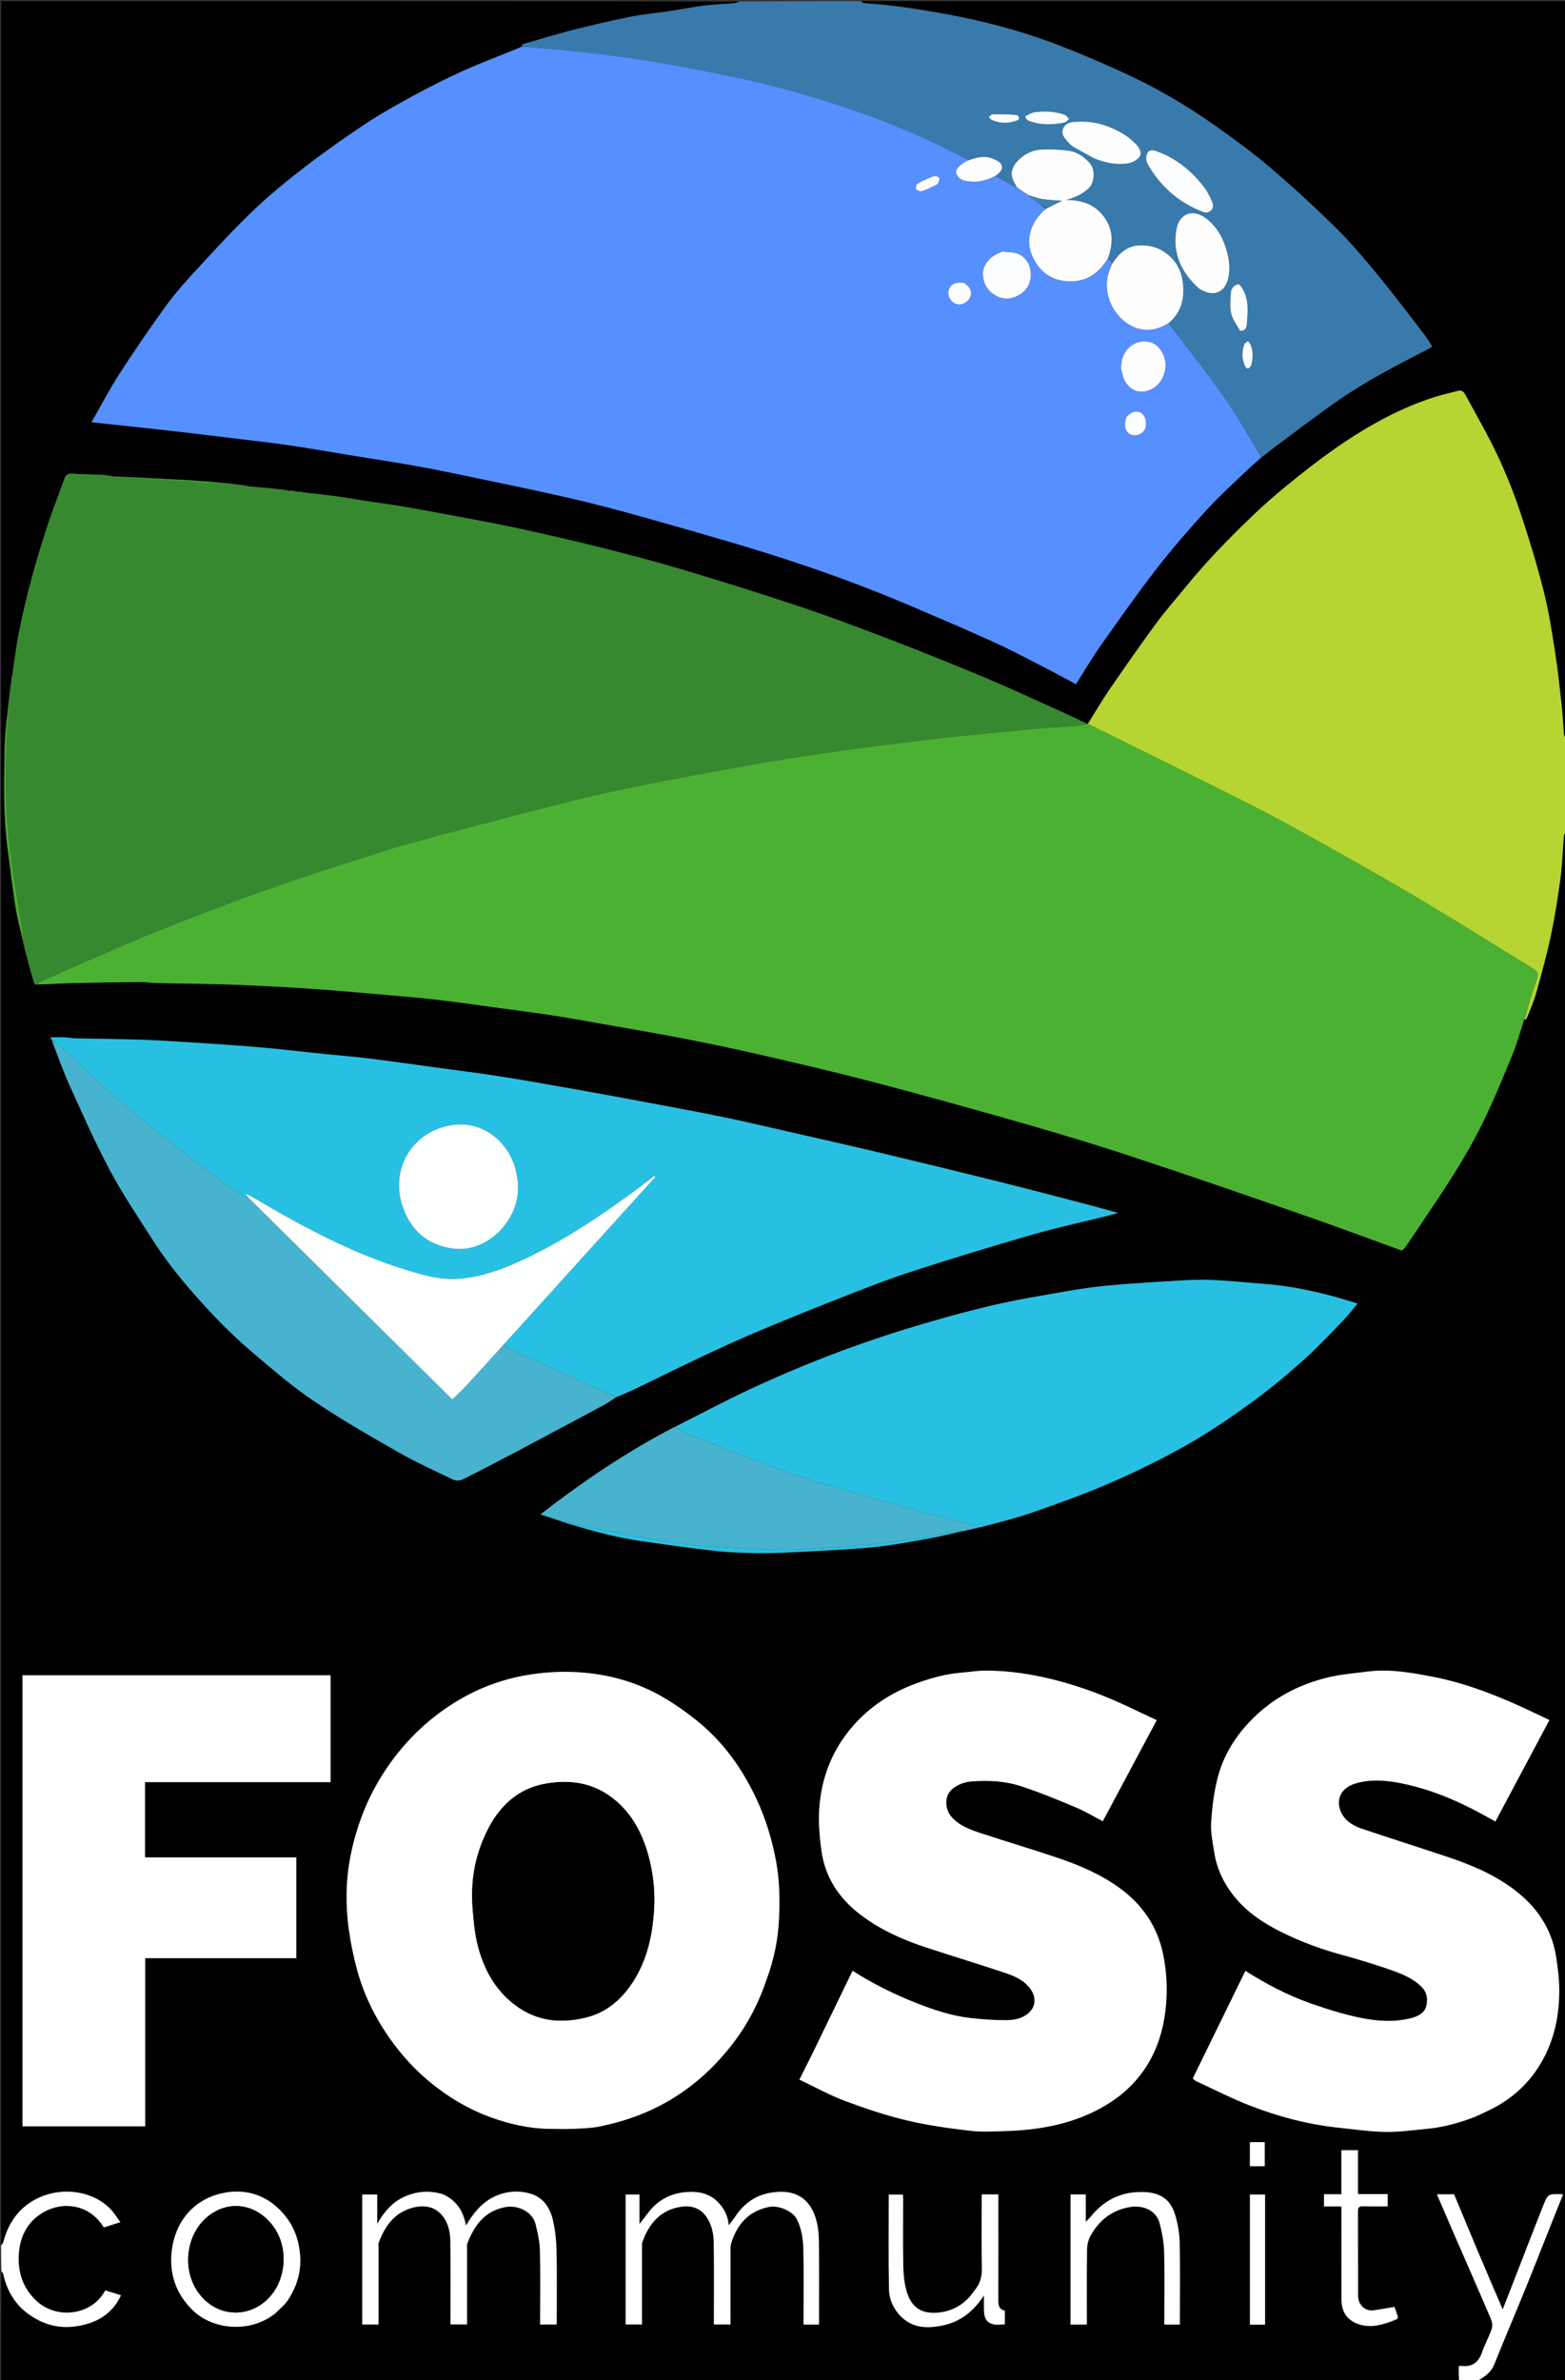 <svg version="1.1" id="Layer_1" xmlns="http://www.w3.org/2000/svg" xmlns:xlink="http://www.w3.org/1999/xlink" x="0px" y="0px"
	 width="100%" viewBox="0 0 1414 2150" enable-background="new 0 0 1414 2150" xml:space="preserve">
<rect x="0" y="0" width="1414" height="2150" fill="#333333" stroke="none"/>
<path fill="#000000" opacity="1" stroke="none" 
	d="
M1415,752 
	C1415,1218.333 1415,1684.667 1415,2151 
	C1388.564,2151 1362.238,2151 1335.163,2150.682 
	C1341.196,2147.104 1347.087,2143.229 1350.132,2135.63 
	C1359.184,2113.041 1368.78,2090.669 1377.939,2068.122 
	C1386.795,2046.324 1395.366,2024.411 1404.076,2002.554 
	C1406.751,1995.841 1409.473,1989.147 1412.231,1982.3 
	C1411.146,1982.119 1410.821,1982.024 1410.494,1982.017 
	C1398.825,1981.766 1398.556,1981.66 1394.319,1992.331 
	C1384.395,2017.32 1374.758,2042.424 1364.999,2067.479 
	C1362.709,2073.358 1360.392,2079.227 1357.696,2086.099 
	C1349.884,2067.828 1342.526,2050.799 1335.315,2033.709 
	C1328.047,2016.484 1320.923,1999.198 1313.814,1982.126 
	C1308.36,1982.126 1303.424,1982.126 1298.287,1982.126 
	C1302.786,1992.594 1307.164,2002.9 1311.635,2013.167 
	C1323.468,2040.337 1335.416,2067.458 1347.079,2094.7 
	C1348.224,2097.373 1348.701,2101.085 1347.797,2103.738 
	C1345.376,2110.841 1341.587,2117.479 1339.169,2124.583 
	C1335.86,2134.308 1329.637,2138.515 1319.503,2137.04 
	C1319.092,2136.98 1318.627,2137.301 1318,2137.506 
	C1318,2142.042 1318,2146.521 1318,2151 
	C879,2151 440,2151 1,2151 
	C1,2118.226 1,2085.569 1.347,2052.157 
	C2.129,2052.392 2.737,2053.342 2.973,2054.376 
	C6.291,2068.92 13.206,2081.143 25.462,2090.091 
	C39.091,2100.042 54.057,2104.017 70.814,2101.024 
	C87.952,2097.964 101.503,2090.062 109.333,2073.333 
	C104.53,2071.836 100.02,2070.431 95.251,2068.945 
	C94.935,2069.384 94.602,2069.765 94.357,2070.197 
	C82.488,2091.127 50.814,2096.092 31.906,2077.402 
	C20.416,2066.043 15.972,2052.122 16.989,2036.201 
	C17.992,2020.484 24.491,2007.47 37.839,1999.173 
	C56.76,1987.413 81.438,1991.389 93.769,2012.027 
	C98.521,2010.526 103.302,2009.016 108.778,2007.287 
	C105.476,2002.894 102.969,1998.651 99.613,1995.244 
	C81.369,1976.727 49.303,1974.542 26.673,1989.937 
	C14.065,1998.514 6.693,2010.874 2.948,2025.533 
	C2.711,2026.46 1.668,2027.182 1,2028 
	C1,1352.437 1,676.873 1,1 
	C223.029,1 445.059,1 667.658,1.426 
	C666.55,2.225 664.889,2.795 663.192,2.935 
	C654.01,3.697 644.778,4.008 635.645,5.138 
	C625.628,6.378 615.718,8.459 605.729,9.957 
	C593.763,11.75 581.65,12.748 569.805,15.111 
	C552.234,18.616 534.765,22.718 517.396,27.13 
	C502.208,30.988 487.216,35.617 472.163,39.993 
	C471.883,40.074 471.922,41.254 471.492,42.082 
	C469.859,42.833 468.564,43.467 467.232,44.009 
	C451.052,50.593 434.66,56.706 418.741,63.869 
	C403.635,70.666 388.809,78.167 374.25,86.077 
	C359,94.362 343.773,102.837 329.336,112.433 
	C310.112,125.209 291.252,138.62 273,152.747 
	C256.806,165.281 240.915,178.402 226.231,192.645 
	C207.574,210.743 190.063,230.045 172.469,249.204 
	C163.845,258.596 155.57,268.426 148.156,278.785 
	C134.261,298.2 120.7,317.884 107.783,337.959 
	C98.769,351.969 91.057,366.818 82.704,381.396 
	C94.401,382.655 105.278,383.817 116.154,384.997 
	C131.446,386.656 146.745,388.253 162.026,390.015 
	C178.593,391.924 195.145,393.971 211.699,395.995 
	C227.913,397.976 244.167,399.705 260.324,402.086 
	C280.762,405.099 301.121,408.656 321.513,411.986 
	C339.983,415.001 358.498,417.771 376.907,421.119 
	C395.114,424.431 413.242,428.199 431.354,432.003 
	C459.759,437.97 488.204,443.783 516.477,450.332 
	C538.079,455.336 559.542,461.02 580.886,467.04 
	C617.477,477.359 654.097,487.628 690.392,498.923 
	C736.446,513.256 781.8,529.66 826.156,548.687 
	C850.261,559.027 874.403,569.298 898.271,580.164 
	C913.385,587.044 928.071,594.873 942.863,602.445 
	C952.778,607.52 962.543,612.891 972.144,618.006 
	C979.683,606.159 986.548,594.37 994.383,583.265 
	C1010.786,560.018 1027.147,536.702 1044.574,514.229 
	C1058.935,495.71 1074.351,477.946 1090.161,460.635 
	C1102.014,447.658 1115.188,435.883 1127.876,423.679 
	C1131.754,419.948 1135.971,416.57 1140.354,412.916 
	C1144.364,409.79 1147.938,406.624 1151.76,403.792 
	C1170.905,389.604 1189.808,375.061 1209.379,361.483 
	C1234.569,344.007 1261.819,329.978 1289.042,315.975 
	C1290.764,315.089 1292.373,313.984 1294.057,312.967 
	C1291.553,309.199 1289.498,305.666 1287.022,302.458 
	C1273.16,284.496 1259.56,266.315 1245.156,248.796 
	C1232.991,234 1220.589,219.258 1206.972,205.83 
	C1187.666,186.791 1167.612,168.438 1146.994,150.826 
	C1131.573,137.654 1115.058,125.69 1098.492,113.948 
	C1071.671,94.937 1043.305,78.399 1013.337,64.853 
	C993.059,55.688 972.573,46.871 951.743,39.065 
	C920.332,27.295 887.956,18.83 854.904,12.788 
	C830.351,8.3 805.765,4.474 780.842,2.922 
	C779.859,2.861 778.946,1.666 778,1 
	C990.266,1 1202.532,1 1415,1 
	C1415,222.363 1415,443.725 1414.588,665.755 
	C1413.785,665.408 1413.131,664.415 1413.044,663.374 
	C1412.306,654.521 1411.929,645.631 1410.95,636.807 
	C1409.147,620.55 1407.442,604.262 1404.893,588.114 
	C1402.005,569.817 1399.191,551.415 1394.614,533.501 
	C1388.482,509.504 1381.295,485.728 1373.409,462.243 
	C1367.534,444.746 1360.616,427.493 1352.737,410.804 
	C1343.999,392.296 1333.687,374.527 1323.931,356.506 
	C1322.628,354.098 1320.671,352.067 1317.252,353.017 
	C1309.929,355.052 1302.47,356.645 1295.245,358.975 
	C1267.013,368.079 1241.078,381.989 1216.457,398.254 
	C1202.229,407.653 1188.513,417.911 1175.16,428.528 
	C1161.044,439.751 1147.092,451.292 1134.035,463.71 
	C1111.976,484.69 1090.623,506.418 1071.39,530.106 
	C1062.41,541.165 1052.896,551.829 1044.478,563.299 
	C1029.845,583.239 1015.703,603.548 1001.7,623.938 
	C995.023,633.659 989.137,643.923 982.676,653.953 
	C982.459,653.966 982.03,653.893 981.846,653.597 
	C973.155,649.394 964.673,645.429 956.132,641.594 
	C934.319,631.799 912.655,621.642 890.606,612.405 
	C861.937,600.396 833.078,588.809 804.067,577.65 
	C777.22,567.324 750.26,557.214 722.994,548.073 
	C688.716,536.58 654.184,525.806 619.554,515.414 
	C594.883,508.012 569.964,501.373 544.982,495.087 
	C519.391,488.649 493.643,482.804 467.86,477.177 
	C448.923,473.044 429.834,469.597 410.784,465.999 
	C394.672,462.957 378.536,460.029 362.375,457.258 
	C352.829,455.621 343.206,454.432 333.629,452.963 
	C323.591,451.424 313.589,449.63 303.53,448.246 
	C294.098,446.949 284.612,446.044 274.911,444.644 
	C272.809,444.26 270.946,444.198 268.768,444.069 
	C268.022,443.989 267.592,443.975 266.921,443.639 
	C264.813,443.254 262.946,443.192 260.764,443.064 
	C260.024,442.987 259.598,442.975 258.908,442.628 
	C256.348,442.152 254.045,442.075 251.756,441.855 
	C242.526,440.968 233.301,440.036 223.858,439.055 
	C223.642,438.988 223.19,438.958 222.916,438.624 
	C210.883,437.188 199.133,435.964 187.36,435.022 
	C176.862,434.181 166.342,433.588 155.825,433.002 
	C137.918,432.003 120.006,431.096 101.67,430.073 
	C98.321,429.635 95.409,429.086 92.477,428.949 
	C83.401,428.525 74.308,428.428 65.243,427.85 
	C61.485,427.611 59.447,428.926 58.218,432.351 
	C53.182,446.389 47.713,460.281 43.022,474.432 
	C32.52,506.117 23.692,538.289 17.12,571.022 
	C14.478,584.177 12.984,597.563 10.648,611.086 
	C10.262,613.192 10.194,615.055 10.058,617.136 
	C9.988,617.354 9.96,617.81 9.629,618.078 
	C9.195,620.33 9.167,622.321 8.977,624.297 
	C7.331,641.462 4.586,658.602 4.225,675.793 
	C3.586,706.241 2.886,736.767 6.972,767.106 
	C9.335,784.65 11.343,802.248 14.118,819.725 
	C15.794,830.276 18.632,840.642 20.964,851.057 
	C20.979,851.022 20.907,850.999 20.941,851.378 
	C21.303,852.905 21.63,854.052 21.963,855.417 
	C21.97,855.635 22.094,856.052 22.054,856.401 
	C22.329,857.565 22.644,858.379 22.968,859.414 
	C22.978,859.634 23.105,860.058 23.063,860.404 
	C23.337,861.551 23.652,862.352 23.973,863.558 
	C26.274,872.314 28.57,880.666 31.11,889.341 
	C42.367,889.11 53.375,888.32 64.395,888.052 
	C85.332,887.543 106.276,887.262 127.218,887.056 
	C131.823,887.011 136.431,887.882 141.046,887.983 
	C159.816,888.395 178.594,888.523 197.361,889.044 
	C213.577,889.493 229.789,890.196 245.99,891.037 
	C261.817,891.857 277.64,892.832 293.443,894.032 
	C313.15,895.529 332.839,897.276 352.528,899.011 
	C366.796,900.269 381.081,901.419 395.302,903.095 
	C412.575,905.13 429.791,907.65 447.027,909.99 
	C464.253,912.328 481.505,914.499 498.687,917.123 
	C514.071,919.472 529.385,922.281 544.712,924.991 
	C569.218,929.323 593.766,933.45 618.191,938.206 
	C641.798,942.803 665.354,947.729 688.785,953.151 
	C722.714,961.002 756.654,968.879 790.326,977.744 
	C836.534,989.91 882.597,1002.654 928.527,1015.832 
	C961.407,1025.266 994.153,1035.255 1026.625,1046.003 
	C1077.625,1062.883 1128.407,1080.426 1179.156,1098.052 
	C1208.375,1108.199 1237.346,1119.062 1266.512,1129.632 
	C1267.52,1128.68 1268.968,1127.714 1269.885,1126.381 
	C1275.358,1118.419 1280.694,1110.364 1286.104,1102.358 
	C1305.231,1074.05 1324.229,1045.602 1339.324,1014.912 
	C1349.376,994.475 1357.998,973.311 1366.674,952.232 
	C1370.836,942.119 1373.641,931.449 1377.382,921.113 
	C1378.205,920.921 1379.005,920.763 1379.164,920.355 
	C1382.151,912.687 1385.65,905.155 1387.868,897.265 
	C1392.724,879.993 1397.495,862.657 1401.224,845.119 
	C1404.848,828.082 1407.565,810.817 1409.854,793.543 
	C1411.581,780.519 1411.972,767.32 1413.083,754.21 
	C1413.15,753.425 1414.335,752.734 1415,752 
M500.982,1372.04 
	C500.982,1372.04 500.89,1372.061 501.207,1372.697 
	C502.136,1372.835 503.066,1372.974 503.985,1373.03 
	C503.985,1373.03 503.904,1373.051 504.278,1373.723 
	C528.919,1381.114 553.588,1388.434 579.145,1392.034 
	C601.263,1395.149 623.375,1398.377 645.568,1400.86 
	C658.329,1402.288 671.239,1402.706 684.092,1402.892 
	C696.167,1403.066 708.265,1402.528 720.336,1401.959 
	C737.783,1401.136 755.225,1400.152 772.649,1398.943 
	C782.781,1398.239 792.926,1397.318 802.973,1395.857 
	C816.469,1393.894 829.906,1391.475 843.311,1388.946 
	C852.308,1387.248 861.205,1385.019 870.594,1382.993 
	C870.594,1382.993 871.016,1382.842 871.719,1382.975 
	C872.523,1382.662 873.327,1382.349 874.96,1382.018 
	C878.295,1381.291 881.63,1380.565 885.76,1379.958 
	C901.74,1375.33 917.964,1371.401 933.643,1365.912 
	C957.447,1357.58 981.271,1349.073 1004.35,1338.958 
	C1027.943,1328.617 1051.205,1317.228 1073.575,1304.479 
	C1093.93,1292.879 1113.351,1279.466 1132.329,1265.677 
	C1148.273,1254.094 1163.403,1241.285 1178.117,1228.149 
	C1190.402,1217.182 1201.674,1205.064 1213.165,1193.233 
	C1217.801,1188.459 1221.828,1183.094 1226.575,1177.472 
	C1218.939,1175.202 1211.915,1172.918 1204.785,1171.031 
	C1184.962,1165.784 1164.933,1161.584 1144.438,1159.972 
	C1127.575,1158.646 1110.732,1156.884 1093.843,1156.154 
	C1082.628,1155.67 1071.334,1156.403 1060.103,1157.058 
	C1040.9,1158.178 1021.692,1159.378 1002.536,1161.1 
	C990.216,1162.207 977.917,1163.917 965.729,1166.048 
	C942.381,1170.129 918.914,1173.835 895.877,1179.298 
	C869.132,1185.64 842.607,1193.089 816.339,1201.2 
	C792.56,1208.543 769.022,1216.818 745.809,1225.798 
	C722.905,1234.657 700.273,1244.34 678.016,1254.721 
	C655.006,1265.453 632.59,1277.458 609.187,1288.989 
	C566.58,1311.192 526.968,1337.947 488.277,1368.001 
	C492.097,1369.208 494.976,1370.118 498.19,1371.662 
	C499.123,1371.819 500.056,1371.977 500.982,1372.04 
M47.036,940.728 
	C52.266,953.94 56.966,967.393 62.837,980.314 
	C74.597,1006.195 86.016,1032.312 99.428,1057.339 
	C111.285,1079.464 125.393,1100.41 138.988,1121.569 
	C154.252,1145.326 172.719,1166.641 191.96,1187.177 
	C203.827,1199.843 216.576,1211.797 229.801,1223.045 
	C247.183,1237.828 264.62,1252.794 283.494,1265.513 
	C307.823,1281.909 333.34,1296.612 358.844,1311.17 
	C375.112,1320.455 392.217,1328.294 409.122,1336.416 
	C411.501,1337.56 415.386,1337.642 417.716,1336.486 
	C434.469,1328.17 451.055,1319.512 467.588,1310.762 
	C493.464,1297.068 519.273,1283.249 545.066,1269.401 
	C549.176,1267.194 553.055,1264.558 557.775,1262.004 
	C564.237,1259.014 570.742,1256.112 577.154,1253.018 
	C594.979,1244.414 612.694,1235.581 630.588,1227.123 
	C646.411,1219.644 662.266,1212.198 678.374,1205.365 
	C702.482,1195.137 726.721,1185.198 751.096,1175.625 
	C774.535,1166.419 797.943,1156.996 821.856,1149.169 
	C858.883,1137.05 896.212,1125.808 933.639,1114.976 
	C954.893,1108.825 976.6,1104.244 998.095,1098.922 
	C1001.67,1098.037 1005.201,1096.978 1010.116,1095.624 
	C999.88,1092.807 991.191,1090.307 982.443,1088.03 
	C955.982,1081.142 929.544,1074.154 903.01,1067.552 
	C866.699,1058.517 830.341,1049.66 793.94,1040.992 
	C766.196,1034.385 738.361,1028.159 710.553,1021.824 
	C691.592,1017.504 672.669,1012.989 653.619,1009.101 
	C629.11,1004.098 604.503,999.566 579.913,994.963 
	C558.059,990.871 536.187,986.868 514.293,982.992 
	C493.005,979.223 471.719,975.407 450.359,972.087 
	C430.858,969.057 411.26,966.659 391.703,963.992 
	C372.14,961.324 352.599,958.478 333.004,956.072 
	C319.349,954.396 305.612,953.389 291.923,951.977 
	C276.443,950.381 260.987,948.544 245.499,947.041 
	C233.229,945.85 220.933,944.917 208.637,944.027 
	C193.525,942.933 178.406,941.928 163.282,941.024 
	C150.284,940.247 137.28,939.439 124.267,939.052 
	C105.849,938.505 87.42,938.374 68.998,937.963 
	C65.573,937.887 62.165,937.177 58.737,937.04 
	C54.539,936.872 50.33,937 45.488,937 
	C46.389,938.59 46.78,939.281 47.036,940.728 
M693.039,1786.656 
	C699.271,1769.862 702.845,1752.381 703.776,1734.631 
	C704.715,1716.723 704.456,1698.744 701.121,1680.891 
	C697.528,1661.656 691.893,1643.098 683.677,1625.449 
	C670.743,1597.661 653.234,1573.031 629.087,1553.834 
	C618.392,1545.332 607.028,1537.379 595.064,1530.828 
	C570.912,1517.604 544.473,1511.263 517.107,1510.267 
	C503.082,1509.756 488.751,1510.862 474.923,1513.302 
	C453.99,1516.994 434.036,1524.241 415.534,1535.059 
	C389.018,1550.562 367.265,1571.1 349.914,1596.42 
	C336.8,1615.556 327.286,1636.313 320.974,1658.606 
	C316.26,1675.258 313.425,1692.243 313.158,1709.496 
	C312.985,1720.65 313.623,1731.928 315.185,1742.969 
	C316.965,1755.544 319.522,1768.097 322.907,1780.338 
	C329.478,1804.1 340.671,1825.787 355.285,1845.596 
	C366.722,1861.099 380.108,1874.704 395.603,1886.358 
	C410.291,1897.405 426.112,1906.289 443.258,1912.502 
	C460.176,1918.634 477.712,1922.696 495.882,1922.98 
	C503.55,1923.1 511.233,1923.263 518.888,1922.926 
	C526.566,1922.588 534.364,1922.367 541.852,1920.838 
	C561.073,1916.913 579.548,1910.834 597.069,1901.61 
	C622.717,1888.109 643.873,1869.44 661.469,1846.803 
	C675.345,1828.952 685.701,1808.958 693.039,1786.656 
M732.503,1857.998 
	C729.285,1864.444 726.068,1870.89 722.262,1878.514 
	C736.155,1885.101 749.397,1892.494 763.437,1897.758 
	C781.711,1904.61 800.365,1910.843 819.327,1915.359 
	C838.183,1919.851 857.552,1922.494 876.835,1924.765 
	C887.851,1926.063 899.152,1925.249 910.311,1924.917 
	C918.487,1924.674 926.679,1923.977 934.795,1922.942 
	C955.68,1920.28 975.585,1914.538 994.26,1904.438 
	C1009.064,1896.432 1021.701,1885.937 1031.619,1872.592 
	C1046.296,1852.845 1052.522,1829.884 1053.897,1805.625 
	C1054.641,1792.496 1053.659,1779.423 1051.116,1766.391 
	C1046.041,1740.377 1032.227,1720.296 1011.008,1705.034 
	C994.027,1692.82 974.936,1684.716 955.278,1678.085 
	C932.355,1670.353 909.141,1663.49 886.168,1655.903 
	C876.531,1652.721 866.852,1649.26 859.776,1641.275 
	C853.556,1634.256 853.079,1622.312 860.149,1616.243 
	C865.448,1611.694 871.712,1609.621 878.256,1609.132 
	C893.22,1608.014 908.307,1608.783 922.552,1613.464 
	C939.255,1618.954 955.567,1625.714 971.803,1632.511 
	C980.294,1636.066 988.258,1640.882 996.396,1645.094 
	C1012.703,1614.544 1028.78,1584.424 1045.106,1553.837 
	C1036.553,1549.801 1028.28,1545.913 1020.02,1541.998 
	C999.696,1532.366 978.772,1524.343 957.031,1518.518 
	C934.927,1512.596 912.477,1508.922 889.548,1509.095 
	C882.377,1509.15 875.219,1510.394 868.046,1510.985 
	C853.95,1512.146 840.569,1515.932 827.312,1520.815 
	C803.232,1529.685 782.908,1543.575 766.874,1563.635 
	C750.774,1583.776 742.241,1607.118 740.293,1632.484 
	C739.292,1645.513 740.393,1658.906 742.203,1671.903 
	C745.482,1695.448 757.738,1714.248 776.389,1728.708 
	C794.352,1742.636 814.821,1751.915 836.276,1758.985 
	C860.166,1766.858 884.259,1774.117 908.111,1782.101 
	C916.748,1784.992 925.294,1788.725 930.964,1796.529 
	C936.359,1803.956 936.254,1812.831 928.578,1819.01 
	C922.781,1823.677 915.831,1824.782 909.017,1824.811 
	C898.359,1824.857 887.649,1824.087 877.045,1822.907 
	C859.669,1820.975 843.211,1815.378 827.032,1808.989 
	C807.251,1801.177 788.303,1791.675 770.32,1780.212 
	C757.752,1806.176 745.358,1831.778 732.503,1857.998 
M1333.363,1911.966 
	C1338.715,1909.368 1344.138,1906.908 1349.405,1904.148 
	C1370.206,1893.244 1385.876,1877.161 1396.243,1856.176 
	C1404.982,1838.488 1408.623,1819.372 1408.802,1799.813 
	C1408.902,1788.914 1407.611,1777.899 1405.88,1767.108 
	C1401.729,1741.233 1387.677,1721.368 1366.877,1706.005 
	C1348.7,1692.579 1328.105,1684.057 1306.853,1676.997 
	C1281.463,1668.562 1255.975,1660.42 1230.598,1651.945 
	C1222.98,1649.401 1215.896,1645.257 1212.146,1637.979 
	C1206.949,1627.894 1209.492,1615.679 1224.582,1611.057 
	C1237.299,1607.163 1250.508,1607.968 1263.168,1610.295 
	C1290.216,1615.267 1315.42,1625.787 1339.524,1638.932 
	C1343.42,1641.057 1347.285,1643.239 1351.107,1645.362 
	C1367.478,1614.628 1383.586,1584.386 1399.933,1553.697 
	C1388.645,1548.437 1377.697,1543.057 1366.526,1538.188 
	C1343.696,1528.239 1320.405,1519.704 1295.834,1514.892 
	C1275.578,1510.926 1255.356,1507.277 1234.615,1510.023 
	C1223.038,1511.556 1211.281,1512.452 1199.976,1515.175 
	C1172.315,1521.838 1148.138,1534.884 1128.409,1555.942 
	C1114.256,1571.047 1104.281,1588.385 1099.554,1608.316 
	C1096.57,1620.897 1094.979,1633.954 1094.279,1646.88 
	C1093.81,1655.542 1095.722,1664.39 1097.058,1673.08 
	C1099.6,1689.621 1107.078,1703.961 1118.026,1716.413 
	C1128.921,1728.805 1142.604,1737.651 1157.217,1744.951 
	C1174.315,1753.492 1192.151,1760.199 1210.606,1765.31 
	C1224.048,1769.032 1237.472,1772.907 1250.666,1777.412 
	C1262.339,1781.398 1274.171,1785.171 1283.643,1793.948 
	C1289.456,1799.335 1290.339,1806.015 1288.566,1812.441 
	C1286.913,1818.432 1281,1821.448 1274.916,1822.991 
	C1259.446,1826.913 1243.801,1825.736 1228.586,1822.562 
	C1213.722,1819.461 1199.081,1814.882 1184.722,1809.864 
	C1163.731,1802.529 1144.093,1792.208 1125.233,1780.29 
	C1109.474,1812.513 1093.654,1844.859 1077.74,1877.398 
	C1078.71,1878.267 1079.449,1879.307 1080.454,1879.771 
	C1096.602,1887.231 1112.484,1895.389 1129.028,1901.844 
	C1155.05,1911.996 1182.009,1919.067 1209.899,1922 
	C1223.885,1923.471 1237.884,1925.517 1251.903,1925.748 
	C1264.301,1925.952 1276.743,1924.103 1289.149,1922.975 
	C1304.179,1921.609 1318.561,1917.546 1333.363,1911.966 
M131,1667.477 
	C131,1648.383 131,1629.29 131,1609.805 
	C187.327,1609.805 243.064,1609.805 298.702,1609.805 
	C298.702,1577.337 298.702,1545.266 298.702,1513.296 
	C205.67,1513.296 112.936,1513.296 20.29,1513.296 
	C20.29,1649.323 20.29,1785.055 20.29,1920.708 
	C57.318,1920.708 94.055,1920.708 131.187,1920.708 
	C131.187,1870.014 131.187,1819.61 131.187,1768.811 
	C176.988,1768.811 222.392,1768.811 267.704,1768.811 
	C267.704,1738.341 267.704,1708.271 267.704,1677.804 
	C222.006,1677.804 176.601,1677.804 131,1677.804 
	C131,1674.429 131,1671.448 131,1667.477 
M400.132,1982.022 
	C388.484,1978.432 377.017,1979.218 365.952,1984.06 
	C354.967,1988.867 347.27,1997.383 340.807,2008.854 
	C340.807,1999.058 340.807,1990.646 340.807,1982.275 
	C336.046,1982.275 331.639,1982.275 327.279,1982.275 
	C327.279,2021.623 327.279,2060.696 327.279,2099.717 
	C332.302,2099.717 337.042,2099.717 342,2099.717 
	C342,2076.291 341.999,2053.148 342.002,2030.005 
	C342.002,2028.672 341.658,2027.203 342.095,2026.028 
	C347.609,2011.216 355.974,1998.932 372.18,1994.404 
	C382.564,1991.503 392.513,1992.614 399.721,2001.442 
	C405.062,2007.981 406.816,2016.314 406.908,2024.601 
	C407.17,2048.098 407,2071.6 407,2095.099 
	C407,2096.688 407,2098.277 407,2099.672 
	C412.392,2099.672 417.132,2099.672 422,2099.672 
	C422,2076.522 421.996,2053.7 422.009,2030.878 
	C422.01,2029.387 421.745,2027.741 422.264,2026.428 
	C428.615,2010.359 437.457,1997.412 456.332,1993.687 
	C468.339,1991.318 481.419,1998.387 483.932,2009.069 
	C485.738,2016.746 487.617,2024.603 487.818,2032.422 
	C488.354,2053.241 488,2074.083 488,2094.916 
	C488,2096.522 488,2098.128 488,2099.737 
	C493.262,2099.737 498.001,2099.737 503,2099.737 
	C503,2077.503 503.286,2055.527 502.863,2033.564 
	C502.687,2024.479 501.743,2015.26 499.803,2006.396 
	C497.218,1994.581 491.101,1984.691 478.486,1981.302 
	C467.478,1978.345 456.452,1979.421 446.169,1984.445 
	C435.023,1989.89 427.613,1999.281 420.998,2010.305 
	C418.683,1997.374 412.531,1987.799 400.132,1982.022 
M580,2080.5 
	C580,2063.507 579.991,2046.514 580.016,2029.521 
	C580.018,2028.049 579.938,2026.465 580.422,2025.123 
	C586.597,2008.002 597.439,1995.625 616.302,1993.23 
	C624.812,1992.15 632.853,1994.522 638.362,2002.621 
	C643.167,2009.685 644.729,2017.548 644.863,2025.55 
	C645.251,2048.7 645,2071.861 645,2095.018 
	C645,2096.614 645,2098.21 645,2099.703 
	C650.331,2099.703 655.069,2099.703 660,2099.703 
	C660,2076.603 659.984,2053.799 660.032,2030.995 
	C660.036,2029.242 660.251,2027.409 660.79,2025.75 
	C666.243,2008.967 676.315,1997.401 694.556,1993.551 
	C702.829,1991.804 716.224,1996.781 720.197,2005.031 
	C724.354,2013.667 725.634,2022.715 725.851,2031.845 
	C726.33,2051.992 726,2072.158 726,2092.317 
	C726,2094.766 726,2097.214 726,2099.776 
	C730.852,2099.776 735.256,2099.776 740,2099.776 
	C740,2097.928 740,2096.299 740,2094.671 
	C740,2071.514 740.137,2048.355 739.908,2025.2 
	C739.848,2019.045 739.37,2012.724 737.874,2006.783 
	C732.223,1984.34 716.853,1976.966 695.635,1980.802 
	C682.145,1983.24 672.078,1990.679 664.542,2001.91 
	C662.831,2004.46 660.86,2006.836 658.377,2010.13 
	C657.721,2001.467 654.327,1995.338 649.461,1989.99 
	C641.96,1981.746 632.277,1979.395 621.557,1979.995 
	C606.842,1980.818 594.804,1986.748 585.817,1998.582 
	C583.453,2001.696 581.021,2004.758 577.761,2008.948 
	C577.761,1999.009 577.761,1990.595 577.761,1982.299 
	C573.329,1982.299 569.256,1982.299 565.285,1982.299 
	C565.285,2021.659 565.285,2060.72 565.285,2099.712 
	C570.313,2099.712 575.051,2099.712 580,2099.712 
	C580,2093.451 580,2087.475 580,2080.5 
M249.97,2088.546 
	C253.309,2085.082 257.25,2082.019 259.874,2078.079 
	C268.067,2065.776 272.297,2052.383 271.158,2037.218 
	C270.222,2024.735 266.669,2013.603 259.202,2003.575 
	C244.034,1983.206 222.475,1975.979 199.779,1981.344 
	C174.415,1987.339 158.271,2007.16 155.215,2032.958 
	C152.831,2053.081 158.418,2071.001 173.284,2086.032 
	C192.76,2105.725 228.166,2107.366 249.97,2088.546 
M981.003,2006.611 
	C981.003,1998.505 981.003,1990.398 981.003,1982.248 
	C976.1,1982.248 971.695,1982.248 967.237,1982.248 
	C967.237,2021.559 967.237,2060.621 967.237,2099.761 
	C972.214,2099.761 976.952,2099.761 982,2099.761 
	C982,2076.9 981.833,2054.275 982.151,2031.656 
	C982.21,2027.479 983.44,2022.884 985.487,2019.245 
	C993.23,2005.482 1004.568,1996.497 1020.612,1993.642 
	C1032.145,1991.59 1044.699,1996.21 1047.849,2008.525 
	C1049.962,2016.783 1051.581,2025.377 1051.818,2033.866 
	C1052.383,2054.176 1052,2074.512 1052,2094.838 
	C1052,2096.451 1052,2098.065 1052,2099.768 
	C1056.868,2099.768 1061.272,2099.768 1066,2099.768 
	C1066,2097.909 1066,2096.279 1066,2094.648 
	C1066,2071.49 1066.339,2048.325 1065.817,2025.178 
	C1065.633,2017.032 1064.139,2008.699 1061.835,2000.865 
	C1057.881,1987.421 1049.161,1980.524 1033.253,1980.055 
	C1014.916,1979.513 999.483,1986.039 987.426,2000.081 
	C985.314,2002.54 983.18,2004.98 981.003,2006.611 
M880.039,2069.567 
	C872.616,2080.529 862.114,2087.206 849.249,2088.802 
	C834.201,2090.67 823.849,2085.701 819.209,2069.901 
	C817.086,2062.673 816.289,2054.859 816.138,2047.286 
	C815.733,2026.972 816.005,2006.643 815.99,1986.32 
	C815.989,1984.899 815.845,1983.478 815.784,1982.354 
	C810.885,1982.354 806.48,1982.354 803,1982.354 
	C803,2011.103 802.691,2039.5 803.185,2067.884 
	C803.337,2076.635 806.964,2084.888 813.074,2091.488 
	C823.906,2103.187 837.668,2103.506 851.911,2100.542 
	C867.839,2097.227 879.624,2087.791 889,2073.463 
	C889,2078.549 888.934,2082.618 889.015,2086.685 
	C889.156,2093.869 891.403,2097.969 897.158,2099.462 
	C900.493,2100.328 904.235,2099.62 907.894,2099.62 
	C907.894,2095.452 907.894,2091.482 907.894,2087.214 
	C902.602,2086.179 901.925,2082.365 901.942,2077.682 
	C902.056,2047.864 902,2018.046 902,1988.228 
	C902,1986.275 902,1984.323 902,1982.208 
	C896.848,1982.208 892.111,1982.208 887,1982.208 
	C887,1984.035 887,1985.659 887,1987.283 
	C887,2007.939 886.713,2028.601 887.149,2049.248 
	C887.311,2056.918 885.345,2063.295 880.039,2069.567 
M1229.642,2100.005 
	C1241.183,2102.997 1251.68,2099.203 1262.064,2094.901 
	C1262.613,2094.673 1263.125,2093.187 1262.921,2092.507 
	C1261.936,2089.225 1260.7,2086.018 1259.919,2083.818 
	C1252.926,2084.972 1246.801,2086.17 1240.624,2086.951 
	C1233.722,2087.824 1227.061,2082.198 1227.032,2073.72 
	C1226.943,2048.226 1227.046,2022.731 1226.944,1997.238 
	C1226.931,1993.933 1228.084,1992.869 1231.314,1992.945 
	C1238.76,1993.119 1246.212,1993 1253.779,1993 
	C1253.779,1989.153 1253.779,1985.75 1253.779,1981.95 
	C1244.823,1981.95 1236.077,1981.95 1226.947,1981.95 
	C1226.947,1968.483 1226.947,1955.408 1226.947,1942.228 
	C1221.808,1942.228 1217.071,1942.228 1211.939,1942.228 
	C1211.939,1955.526 1211.939,1968.6 1211.939,1982.065 
	C1206.471,1982.065 1201.386,1982.065 1196.233,1982.065 
	C1196.233,1985.871 1196.233,1989.275 1196.233,1993.074 
	C1201.534,1993.074 1206.618,1993.074 1212,1993.074 
	C1212,1995.093 1212,1996.729 1212,1998.364 
	C1212,2024.525 1211.926,2050.686 1212.034,2076.846 
	C1212.082,2088.614 1217.221,2096.44 1229.642,2100.005 
M1143,2094.4 
	C1143,2056.982 1143,2019.563 1143,1982.324 
	C1137.949,1982.324 1133.542,1982.324 1129.324,1982.324 
	C1129.324,2021.72 1129.324,2060.792 1129.324,2099.85 
	C1133.937,2099.85 1138.225,2099.85 1143,2099.85 
	C1143,2098.263 1143,2096.82 1143,2094.4 
M1135.513,1935 
	C1133.414,1935 1131.316,1935 1129.285,1935 
	C1129.285,1942.643 1129.285,1949.717 1129.285,1956.711 
	C1133.982,1956.711 1138.388,1956.711 1142.709,1956.711 
	C1142.709,1949.346 1142.709,1942.273 1142.709,1935 
	C1140.442,1935 1138.463,1935 1135.513,1935 
z"/>
<path fill="#B6D432" opacity="1" stroke="none" 
	d="
M1415,751.531 
	C1414.335,752.734 1413.15,753.425 1413.083,754.21 
	C1411.972,767.32 1411.581,780.519 1409.854,793.543 
	C1407.565,810.817 1404.848,828.082 1401.224,845.119 
	C1397.495,862.657 1392.724,879.993 1387.868,897.265 
	C1385.65,905.155 1382.151,912.687 1379.164,920.355 
	C1379.005,920.763 1378.205,920.921 1377.401,920.736 
	C1380.899,908.236 1384.427,896.1 1388.641,884.206 
	C1390.259,879.639 1389.275,877.514 1385.325,875.104 
	C1352.105,854.835 1319.226,834 1285.807,814.07 
	C1255.955,796.268 1225.675,779.172 1195.343,762.195 
	C1172.845,749.602 1150.185,737.256 1127.198,725.585 
	C1088.034,705.702 1048.559,686.431 1009.21,666.913 
	C1000.449,662.567 991.666,658.264 982.893,653.94 
	C989.137,643.923 995.023,633.659 1001.7,623.938 
	C1015.703,603.548 1029.845,583.239 1044.478,563.299 
	C1052.896,551.829 1062.41,541.165 1071.39,530.106 
	C1090.623,506.418 1111.976,484.69 1134.035,463.71 
	C1147.092,451.292 1161.044,439.751 1175.16,428.528 
	C1188.513,417.911 1202.229,407.653 1216.457,398.254 
	C1241.078,381.989 1267.013,368.079 1295.245,358.975 
	C1302.47,356.645 1309.929,355.052 1317.252,353.017 
	C1320.671,352.067 1322.628,354.098 1323.931,356.506 
	C1333.687,374.527 1343.999,392.296 1352.737,410.804 
	C1360.616,427.493 1367.534,444.746 1373.409,462.243 
	C1381.295,485.728 1388.482,509.504 1394.614,533.501 
	C1399.191,551.415 1402.005,569.817 1404.893,588.114 
	C1407.442,604.262 1409.147,620.55 1410.95,636.807 
	C1411.929,645.631 1412.306,654.521 1413.044,663.374 
	C1413.131,664.415 1413.785,665.408 1414.588,666.211 
	C1415,694.354 1415,722.708 1415,751.531 
z"/>
<path fill="#397AAC" opacity="1" stroke="none" 
	d="
M471.813,41.922 
	C471.922,41.254 471.883,40.074 472.163,39.993 
	C487.216,35.617 502.208,30.988 517.396,27.13 
	C534.765,22.718 552.234,18.616 569.805,15.111 
	C581.65,12.748 593.763,11.75 605.729,9.957 
	C615.718,8.459 625.628,6.378 635.645,5.138 
	C644.778,4.008 654.01,3.697 663.192,2.935 
	C664.889,2.795 666.55,2.225 668.114,1.426 
	C704.354,1 740.708,1 777.531,1 
	C778.946,1.666 779.859,2.861 780.842,2.922 
	C805.765,4.474 830.351,8.3 854.904,12.788 
	C887.956,18.83 920.332,27.295 951.743,39.065 
	C972.573,46.871 993.059,55.688 1013.337,64.853 
	C1043.305,78.399 1071.671,94.937 1098.492,113.948 
	C1115.058,125.69 1131.573,137.654 1146.994,150.826 
	C1167.612,168.438 1187.666,186.791 1206.972,205.83 
	C1220.589,219.258 1232.991,234 1245.156,248.796 
	C1259.56,266.315 1273.16,284.496 1287.022,302.458 
	C1289.498,305.666 1291.553,309.199 1294.057,312.967 
	C1292.373,313.984 1290.764,315.089 1289.042,315.975 
	C1261.819,329.978 1234.569,344.007 1209.379,361.483 
	C1189.808,375.061 1170.905,389.604 1151.76,403.792 
	C1147.938,406.624 1144.364,409.79 1140.062,412.739 
	C1128.649,395.127 1118.641,377.023 1106.854,360.163 
	C1090.611,336.928 1073.023,314.633 1056.158,291.644 
	C1066.091,283.153 1069.558,272.58 1069.106,260.004 
	C1068.526,243.89 1061.341,231.926 1047.192,224.896 
	C1041.93,222.282 1035.202,221.489 1029.213,221.718 
	C1018.511,222.128 1011.075,228.814 1004.897,237.153 
	C1003.358,235.957 1002.128,234.928 1000.954,233.525 
	C1005.924,220.136 1006.063,207.537 997.454,195.852 
	C988.894,184.233 976.71,180.556 962.821,180.672 
	C970.835,178.662 977.968,175.603 983.896,169.77 
	C989.198,164.552 989.531,152.725 984.595,147.323 
	C979.472,141.715 973.456,137.331 966.083,136.276 
	C957.718,135.079 949.11,134.709 940.67,135.157 
	C932.568,135.588 925.305,139.28 919.635,145.237 
	C915.111,149.991 912.522,155.637 915.225,162.333 
	C916.286,164.962 917.893,167.371 918.885,169.904 
	C912.266,166.239 906.014,162.55 899.944,158.568 
	C903.54,155.842 906.799,152.526 904.651,148.498 
	C903.262,145.895 899.316,144.285 896.191,143.053 
	C889.367,140.364 882.592,142.311 875.541,144.164 
	C873.188,143.28 871.133,142.592 869.235,141.603 
	C837.327,124.981 804.298,110.965 770.301,99.242 
	C734.498,86.895 698.054,76.762 660.975,69.082 
	C636.495,64.012 611.924,59.294 587.261,55.216 
	C566.854,51.841 546.286,49.359 525.73,46.995 
	C507.8,44.932 489.788,43.585 471.813,41.922 
M1083.717,260.898 
	C1096.887,269.292 1107.769,264.052 1110.198,248.939 
	C1111.705,239.569 1109.901,231.049 1107.026,222.407 
	C1103.569,212.022 1097.829,203.201 1088.956,196.761 
	C1077.535,188.471 1065.561,192.931 1063.015,206.842 
	C1059.046,228.52 1067.147,246.07 1083.717,260.898 
M988.612,142.956 
	C998.165,147.001 1008.19,149.074 1018.433,147.705 
	C1022.402,147.175 1027.224,144.837 1029.476,141.738 
	C1032.221,137.959 1029.321,133.309 1026.222,130.149 
	C1023.109,126.976 1019.655,123.972 1015.892,121.631 
	C1002.931,113.564 988.888,109.189 973.409,109.936 
	C968.228,110.186 963.053,110.675 960.688,115.798 
	C958.158,121.278 962.2,125.181 965.531,128.912 
	C966.742,130.268 968.079,131.643 969.629,132.541 
	C975.653,136.032 981.785,139.334 988.612,142.956 
M1089.88,171.682 
	C1078.562,155.99 1064.321,143.965 1046.109,136.997 
	C1042.78,135.723 1038.542,134.603 1036.642,138.198 
	C1035.305,140.728 1035.286,145.227 1036.682,147.728 
	C1048.168,168.309 1065.019,182.996 1087.065,191.518 
	C1092.159,193.487 1097.25,189.18 1095.734,183.931 
	C1094.56,179.867 1092.121,176.168 1089.88,171.682 
M1120.859,298.944 
	C1125.344,299.279 1126.433,295.462 1126.584,292.741 
	C1127.175,282.085 1128.722,271.197 1122.826,261.254 
	C1121.447,258.927 1120.117,255.811 1117.035,257.204 
	C1114.936,258.153 1112.487,260.891 1112.295,263.019 
	C1111.693,269.655 1111.056,276.601 1112.414,283.007 
	C1113.585,288.53 1117.469,293.478 1120.859,298.944 
M925.92,105.593 
	C926.959,106.725 927.785,108.395 929.07,108.903 
	C939.821,113.151 950.893,113.027 961.988,110.581 
	C963.484,110.251 964.674,108.532 966.005,107.456 
	C964.691,106.201 963.592,104.382 962.027,103.786 
	C953.499,100.538 944.527,100.371 935.624,101.247 
	C932.39,101.565 929.326,103.606 925.92,105.593 
M1130.644,329.691 
	C1132.312,323.576 1132.337,317.499 1129.961,311.563 
	C1129.454,310.295 1128.387,309.25 1127.578,308.102 
	C1126.401,309.099 1124.552,309.884 1124.161,311.128 
	C1122.16,317.49 1121.822,323.961 1124.713,330.2 
	C1126.299,333.623 1128.287,333.912 1130.644,329.691 
M920.485,108.076 
	C921.885,104.45 918.648,103.872 916.823,103.737 
	C910.098,103.239 903.328,103.183 896.58,103.276 
	C895.502,103.291 894.447,104.92 893.382,105.803 
	C894.413,106.74 895.29,108.051 896.502,108.553 
	C904.249,111.761 912.06,111.638 920.485,108.076 
z"/>
<path fill="#FFFFFF" opacity="1" stroke="none" 
	d="
M1318.468,2151 
	C1318,2146.521 1318,2142.042 1318,2137.506 
	C1318.627,2137.301 1319.092,2136.98 1319.503,2137.04 
	C1329.637,2138.515 1335.86,2134.308 1339.169,2124.583 
	C1341.587,2117.479 1345.376,2110.841 1347.797,2103.738 
	C1348.701,2101.085 1348.224,2097.373 1347.079,2094.7 
	C1335.416,2067.458 1323.468,2040.337 1311.635,2013.167 
	C1307.164,2002.9 1302.786,1992.594 1298.287,1982.126 
	C1303.424,1982.126 1308.36,1982.126 1313.814,1982.126 
	C1320.923,1999.198 1328.047,2016.484 1335.315,2033.709 
	C1342.526,2050.799 1349.884,2067.828 1357.696,2086.099 
	C1360.392,2079.227 1362.709,2073.358 1364.999,2067.479 
	C1374.758,2042.424 1384.395,2017.32 1394.319,1992.331 
	C1398.556,1981.66 1398.825,1981.766 1410.494,1982.017 
	C1410.821,1982.024 1411.146,1982.119 1412.231,1982.3 
	C1409.473,1989.147 1406.751,1995.841 1404.076,2002.554 
	C1395.366,2024.411 1386.795,2046.324 1377.939,2068.122 
	C1368.78,2090.669 1359.184,2113.041 1350.132,2135.63 
	C1347.087,2143.229 1341.196,2147.104 1334.707,2150.682 
	C1329.645,2151 1324.29,2151 1318.468,2151 
z"/>
<path fill="#FFFFFF" opacity="1" stroke="none" 
	d="
M1,2028.469 
	C1.668,2027.182 2.711,2026.46 2.948,2025.533 
	C6.693,2010.874 14.065,1998.514 26.673,1989.937 
	C49.303,1974.542 81.369,1976.727 99.613,1995.244 
	C102.969,1998.651 105.476,2002.894 108.778,2007.287 
	C103.302,2009.016 98.521,2010.526 93.769,2012.027 
	C81.438,1991.389 56.76,1987.413 37.839,1999.173 
	C24.491,2007.47 17.992,2020.484 16.989,2036.201 
	C15.972,2052.122 20.416,2066.043 31.906,2077.402 
	C50.814,2096.092 82.488,2091.127 94.357,2070.197 
	C94.602,2069.765 94.935,2069.384 95.251,2068.945 
	C100.02,2070.431 104.53,2071.836 109.333,2073.333 
	C101.503,2090.062 87.952,2097.964 70.814,2101.024 
	C54.057,2104.017 39.091,2100.042 25.462,2090.091 
	C13.206,2081.143 6.291,2068.92 2.973,2054.376 
	C2.737,2053.342 2.129,2052.392 1.347,2051.701 
	C1,2044.312 1,2036.625 1,2028.469 
z"/>
<path fill="#568FFF" opacity="1" stroke="none" 
	d="
M471.492,42.082 
	C489.788,43.585 507.8,44.932 525.73,46.995 
	C546.286,49.359 566.854,51.841 587.261,55.216 
	C611.924,59.294 636.495,64.012 660.975,69.082 
	C698.054,76.762 734.498,86.895 770.301,99.242 
	C804.298,110.965 837.327,124.981 869.235,141.603 
	C871.133,142.592 873.188,143.28 875.331,144.404 
	C874.733,145.019 873.944,145.281 873.219,145.665 
	C866.097,149.434 862.585,153.529 864.158,157.172 
	C866.703,163.065 872.36,163.639 877.896,164.057 
	C885.738,164.648 892.873,162.278 899.761,158.861 
	C906.014,162.55 912.266,166.239 918.828,169.945 
	C919.138,169.962 919.016,169.893 919.154,170.181 
	C919.885,170.631 920.478,170.792 921.041,170.974 
	C921.012,170.995 921.022,170.925 921.098,171.183 
	C921.477,171.619 921.779,171.798 922.046,171.982 
	C922.011,171.989 922.011,171.918 922.159,172.194 
	C922.895,172.645 923.483,172.819 924.034,172.999 
	C923.998,173.004 923.987,172.932 924.083,173.184 
	C924.48,173.619 924.781,173.804 925.043,173.989 
	C925.006,173.99 925.007,173.914 925.155,174.193 
	C925.893,174.64 926.484,174.808 927.04,174.984 
	C927.005,174.991 927.002,174.921 927.085,175.179 
	C927.472,175.613 927.776,175.791 928.045,175.976 
	C928.01,175.983 928.026,175.913 928.148,176.233 
	C933.934,180.471 939.598,184.389 945.063,188.57 
	C931.671,199.093 925.786,216.616 932.965,231.873 
	C939.463,245.681 950.144,253.576 965.618,254.114 
	C981.469,254.665 992.794,247.02 1000.897,233.899 
	C1002.128,234.928 1003.358,235.957 1004.817,237.493 
	C999.805,248.165 998.527,258.542 1001.972,269.722 
	C1007.891,288.932 1030.809,308.323 1056.011,291.936 
	C1073.023,314.633 1090.611,336.928 1106.854,360.163 
	C1118.641,377.023 1128.649,395.127 1139.741,412.853 
	C1135.971,416.57 1131.754,419.948 1127.876,423.679 
	C1115.188,435.883 1102.014,447.658 1090.161,460.635 
	C1074.351,477.946 1058.935,495.71 1044.574,514.229 
	C1027.147,536.702 1010.786,560.018 994.383,583.265 
	C986.548,594.37 979.683,606.159 972.144,618.006 
	C962.543,612.891 952.778,607.52 942.863,602.445 
	C928.071,594.873 913.385,587.044 898.271,580.164 
	C874.403,569.298 850.261,559.027 826.156,548.687 
	C781.8,529.66 736.446,513.256 690.392,498.923 
	C654.097,487.628 617.477,477.359 580.886,467.04 
	C559.542,461.02 538.079,455.336 516.477,450.332 
	C488.204,443.783 459.759,437.97 431.354,432.003 
	C413.242,428.199 395.114,424.431 376.907,421.119 
	C358.498,417.771 339.983,415.001 321.513,411.986 
	C301.121,408.656 280.762,405.099 260.324,402.086 
	C244.167,399.705 227.913,397.976 211.699,395.995 
	C195.145,393.971 178.593,391.924 162.026,390.015 
	C146.745,388.253 131.446,386.656 116.154,384.997 
	C105.278,383.817 94.401,382.655 82.704,381.396 
	C91.057,366.818 98.769,351.969 107.783,337.959 
	C120.7,317.884 134.261,298.2 148.156,278.785 
	C155.57,268.426 163.845,258.596 172.469,249.204 
	C190.063,230.045 207.574,210.743 226.231,192.645 
	C240.915,178.402 256.806,165.281 273,152.747 
	C291.252,138.62 310.112,125.209 329.336,112.433 
	C343.773,102.837 359,94.362 374.25,86.077 
	C388.809,78.167 403.635,70.666 418.741,63.869 
	C434.66,56.706 451.052,50.593 467.232,44.009 
	C468.564,43.467 469.859,42.833 471.492,42.082 
M905.364,227.441 
	C895.374,230.678 888.079,238.595 888.073,247.014 
	C888.067,255.544 891.768,262.286 899.281,266.726 
	C907.13,271.364 914.663,270.251 922.05,265.619 
	C934.83,257.604 934.732,236.165 920.134,229.458 
	C916.008,227.563 910.858,227.896 905.364,227.441 
M1012.856,333.312 
	C1014.028,337.068 1014.576,341.189 1016.508,344.502 
	C1020.062,350.593 1026.029,354.466 1032.985,353.706 
	C1043.357,352.571 1050.511,344.836 1052.66,334.558 
	C1054.857,324.049 1048.541,311.792 1039.608,309.232 
	C1028.622,306.084 1017.578,312.369 1013.953,324.077 
	C1013.136,326.716 1013.18,329.623 1012.856,333.312 
M1017.898,376.599 
	C1014.214,384.381 1017.213,392.374 1024.113,393.162 
	C1028.719,393.688 1033.611,390.761 1034.871,386.726 
	C1036.443,381.691 1034.765,375.497 1031.171,373.071 
	C1027.536,370.617 1022.566,371.738 1017.898,376.599 
M870.641,255.338 
	C863.105,254.215 857.709,257.329 856.944,263.243 
	C856.267,268.471 859.446,273.311 864.476,274.712 
	C868.94,275.955 874.446,273.197 876.439,268.721 
	C878.591,263.886 876.787,259.268 870.641,255.338 
M847.479,166.001 
	C847.968,164.226 849.388,161.799 848.715,160.839 
	C847.852,159.61 844.98,158.655 843.544,159.17 
	C838.623,160.936 833.811,163.155 829.276,165.755 
	C828.064,166.45 826.986,169.977 827.606,170.702 
	C828.744,172.036 831.534,173.265 833.024,172.754 
	C837.823,171.111 842.344,168.654 847.479,166.001 
z"/>
<path fill="#4BB133" opacity="1" stroke="none" 
	d="
M982.676,653.953 
	C991.666,658.264 1000.449,662.567 1009.21,666.913 
	C1048.559,686.431 1088.034,705.702 1127.198,725.585 
	C1150.185,737.256 1172.845,749.602 1195.343,762.195 
	C1225.675,779.172 1255.955,796.268 1285.807,814.07 
	C1319.226,834 1352.105,854.835 1385.325,875.104 
	C1389.275,877.514 1390.259,879.639 1388.641,884.206 
	C1384.427,896.1 1380.899,908.236 1377.079,920.653 
	C1373.641,931.449 1370.836,942.119 1366.674,952.232 
	C1357.998,973.311 1349.376,994.475 1339.324,1014.912 
	C1324.229,1045.602 1305.231,1074.05 1286.104,1102.358 
	C1280.694,1110.364 1275.358,1118.419 1269.885,1126.381 
	C1268.968,1127.714 1267.52,1128.68 1266.512,1129.632 
	C1237.346,1119.062 1208.375,1108.199 1179.156,1098.052 
	C1128.407,1080.426 1077.625,1062.883 1026.625,1046.003 
	C994.153,1035.255 961.407,1025.266 928.527,1015.832 
	C882.597,1002.654 836.534,989.91 790.326,977.744 
	C756.654,968.879 722.714,961.002 688.785,953.151 
	C665.354,947.729 641.798,942.803 618.191,938.206 
	C593.766,933.45 569.218,929.323 544.712,924.991 
	C529.385,922.281 514.071,919.472 498.687,917.123 
	C481.505,914.499 464.253,912.328 447.027,909.99 
	C429.791,907.65 412.575,905.13 395.302,903.095 
	C381.081,901.419 366.796,900.269 352.528,899.011 
	C332.839,897.276 313.15,895.529 293.443,894.032 
	C277.64,892.832 261.817,891.857 245.99,891.037 
	C229.789,890.196 213.577,889.493 197.361,889.044 
	C178.594,888.523 159.816,888.395 141.046,887.983 
	C136.431,887.882 131.823,887.011 127.218,887.056 
	C106.276,887.262 85.332,887.543 64.395,888.052 
	C53.375,888.32 42.367,889.11 31.482,889.306 
	C39.793,885.27 47.934,881.497 56.167,877.934 
	C82.993,866.322 109.644,854.267 136.744,843.331 
	C193.578,820.397 251.005,799.036 309.513,780.69 
	C330.26,774.185 350.837,767.052 371.801,761.347 
	C418.645,748.598 465.613,736.289 512.673,724.361 
	C535.448,718.589 558.478,713.76 581.511,709.085 
	C608.414,703.626 635.433,698.725 662.429,693.732 
	C677.22,690.997 692.045,688.424 706.897,686.047 
	C723.543,683.382 740.226,680.941 756.915,678.553 
	C770.658,676.587 784.425,674.777 798.196,673.017 
	C810.332,671.465 822.488,670.071 834.636,668.62 
	C844.812,667.404 854.979,666.086 865.172,665.033 
	C876.695,663.843 888.246,662.94 899.778,661.835 
	C912.618,660.603 925.438,659.144 938.289,658.047 
	C948.852,657.145 959.457,656.743 970.025,655.885 
	C974.054,655.557 978.03,654.576 982.03,653.893 
	C982.03,653.893 982.459,653.966 982.676,653.953 
z"/>
<path fill="#378930" opacity="1" stroke="none" 
	d="
M981.846,653.597 
	C978.03,654.576 974.054,655.557 970.025,655.885 
	C959.457,656.743 948.852,657.145 938.289,658.047 
	C925.438,659.144 912.618,660.603 899.778,661.835 
	C888.246,662.94 876.695,663.843 865.172,665.033 
	C854.979,666.086 844.812,667.404 834.636,668.62 
	C822.488,670.071 810.332,671.465 798.196,673.017 
	C784.425,674.777 770.658,676.587 756.915,678.553 
	C740.226,680.941 723.543,683.382 706.897,686.047 
	C692.045,688.424 677.22,690.997 662.429,693.732 
	C635.433,698.725 608.414,703.626 581.511,709.085 
	C558.478,713.76 535.448,718.589 512.673,724.361 
	C465.613,736.289 418.645,748.598 371.801,761.347 
	C350.837,767.052 330.26,774.185 309.513,780.69 
	C251.005,799.036 193.578,820.397 136.744,843.331 
	C109.644,854.267 82.993,866.322 56.167,877.934 
	C47.934,881.497 39.793,885.27 31.237,888.983 
	C28.57,880.666 26.274,872.314 23.987,863.214 
	C23.699,861.663 23.402,860.86 23.105,860.058 
	C23.105,860.058 22.978,859.634 22.988,859.064 
	C22.697,857.68 22.395,856.866 22.094,856.052 
	C22.094,856.052 21.97,855.635 21.984,855.028 
	C21.634,853.28 21.271,852.14 20.907,850.999 
	C20.907,850.999 20.979,851.022 20.992,850.616 
	C20.961,848.883 21.052,847.534 20.852,846.229 
	C16.903,820.462 12.36,794.77 9.135,768.914 
	C6.846,750.565 5.759,732.012 5.191,713.518 
	C4.698,697.446 5.616,681.326 6.057,665.232 
	C6.207,659.779 6.751,654.334 7.212,648.894 
	C8.091,638.53 9.04,628.171 9.96,617.81 
	C9.96,617.81 9.988,617.354 10.324,616.863 
	C10.762,614.53 10.865,612.687 10.968,610.844 
	C12.984,597.563 14.478,584.177 17.12,571.022 
	C23.692,538.289 32.52,506.117 43.022,474.432 
	C47.713,460.281 53.182,446.389 58.218,432.351 
	C59.447,428.926 61.485,427.611 65.243,427.85 
	C74.308,428.428 83.401,428.525 92.477,428.949 
	C95.409,429.086 98.321,429.635 101.973,430.34 
	C121.657,431.791 140.615,432.847 159.564,434.028 
	C168.95,434.612 178.323,435.408 187.699,436.139 
	C199.53,437.062 211.36,438.017 223.19,438.958 
	C223.19,438.958 223.642,438.988 224.139,439.325 
	C236.148,440.761 247.659,441.862 259.171,442.962 
	C259.598,442.975 260.024,442.987 261.038,443.331 
	C263.471,443.761 265.317,443.861 267.162,443.961 
	C267.592,443.975 268.022,443.989 269.042,444.333 
	C271.471,444.764 273.311,444.865 275.15,444.966 
	C284.612,446.044 294.098,446.949 303.53,448.246 
	C313.589,449.63 323.591,451.424 333.629,452.963 
	C343.206,454.432 352.829,455.621 362.375,457.258 
	C378.536,460.029 394.672,462.957 410.784,465.999 
	C429.834,469.597 448.923,473.044 467.86,477.177 
	C493.643,482.804 519.391,488.649 544.982,495.087 
	C569.964,501.373 594.883,508.012 619.554,515.414 
	C654.184,525.806 688.716,536.58 722.994,548.073 
	C750.26,557.214 777.22,567.324 804.067,577.65 
	C833.078,588.809 861.937,600.396 890.606,612.405 
	C912.655,621.642 934.319,631.799 956.132,641.594 
	C964.673,645.429 973.155,649.394 981.846,653.597 
z"/>
<path fill="#28C0E2" opacity="1" stroke="none" 
	d="
M47.171,939.971 
	C46.78,939.281 46.389,938.59 45.488,937 
	C50.33,937 54.539,936.872 58.737,937.04 
	C62.165,937.177 65.573,937.887 68.998,937.963 
	C87.42,938.374 105.849,938.505 124.267,939.052 
	C137.28,939.439 150.284,940.247 163.282,941.024 
	C178.406,941.928 193.525,942.933 208.637,944.027 
	C220.933,944.917 233.229,945.85 245.499,947.041 
	C260.987,948.544 276.443,950.381 291.923,951.977 
	C305.612,953.389 319.349,954.396 333.004,956.072 
	C352.599,958.478 372.14,961.324 391.703,963.992 
	C411.26,966.659 430.858,969.057 450.359,972.087 
	C471.719,975.407 493.005,979.223 514.293,982.992 
	C536.187,986.868 558.059,990.871 579.913,994.963 
	C604.503,999.566 629.11,1004.098 653.619,1009.101 
	C672.669,1012.989 691.592,1017.504 710.553,1021.824 
	C738.361,1028.159 766.196,1034.385 793.94,1040.992 
	C830.341,1049.66 866.699,1058.517 903.01,1067.552 
	C929.544,1074.154 955.982,1081.142 982.443,1088.03 
	C991.191,1090.307 999.88,1092.807 1010.116,1095.624 
	C1005.201,1096.978 1001.67,1098.037 998.095,1098.922 
	C976.6,1104.244 954.893,1108.825 933.639,1114.976 
	C896.212,1125.808 858.883,1137.05 821.856,1149.169 
	C797.943,1156.996 774.535,1166.419 751.096,1175.625 
	C726.721,1185.198 702.482,1195.137 678.374,1205.365 
	C662.266,1212.198 646.411,1219.644 630.588,1227.123 
	C612.694,1235.581 594.979,1244.414 577.154,1253.018 
	C570.742,1256.112 564.237,1259.014 557.199,1261.773 
	C550.671,1258.994 544.675,1256.545 538.776,1253.882 
	C513.631,1242.532 488.503,1231.146 463.406,1219.694 
	C460.459,1218.349 457.735,1216.516 455.05,1214.606 
	C500.849,1163.912 546.507,1113.523 592.165,1063.133 
	C591.836,1062.816 591.507,1062.5 591.178,1062.183 
	C584.292,1067.416 577.495,1072.77 570.507,1077.863 
	C537.776,1101.717 504.057,1123.951 466.904,1140.498 
	C451.45,1147.381 435.49,1152.871 418.668,1154.802 
	C405.098,1156.36 391.455,1154.303 378.472,1150.54 
	C361.717,1145.683 345.081,1140.084 328.961,1133.431 
	C294.308,1119.13 261.487,1101.118 229.299,1081.957 
	C227.247,1080.735 225.04,1079.775 222.906,1078.694 
	C222.77,1079.011 222.634,1079.328 222.498,1079.645 
	C223.112,1080.41 223.725,1081.174 223.95,1081.961 
	C221.788,1081.174 219.819,1080.635 218.275,1079.512 
	C202.732,1068.214 187.005,1057.148 171.827,1045.376 
	C150.379,1028.74 128.887,1012.106 108.279,994.46 
	C89.261,978.176 71.408,960.534 52.966,943.574 
	C51.322,942.061 49.116,941.158 47.171,939.971 
M451.026,1112.531 
	C466.549,1096.562 471.411,1077.575 465.845,1056.261 
	C459.634,1032.48 436.596,1010.664 405.73,1016.748 
	C371.713,1023.454 352.796,1056.185 363.566,1089.175 
	C370.641,1110.846 385.744,1124.419 408.23,1127.679 
	C424.204,1129.995 438.611,1124.243 451.026,1112.531 
z"/>
<path fill="#FFFFFF" opacity="1" stroke="none" 
	d="
M693.02,1787.065 
	C685.701,1808.958 675.345,1828.952 661.469,1846.803 
	C643.873,1869.44 622.717,1888.109 597.069,1901.61 
	C579.548,1910.834 561.073,1916.913 541.852,1920.838 
	C534.364,1922.367 526.566,1922.588 518.888,1922.926 
	C511.233,1923.263 503.55,1923.1 495.882,1922.98 
	C477.712,1922.696 460.176,1918.634 443.258,1912.502 
	C426.112,1906.289 410.291,1897.405 395.603,1886.358 
	C380.108,1874.704 366.722,1861.099 355.285,1845.596 
	C340.671,1825.787 329.478,1804.1 322.907,1780.338 
	C319.522,1768.097 316.965,1755.544 315.185,1742.969 
	C313.623,1731.928 312.985,1720.65 313.158,1709.496 
	C313.425,1692.243 316.26,1675.258 320.974,1658.606 
	C327.286,1636.313 336.8,1615.556 349.914,1596.42 
	C367.265,1571.1 389.018,1550.562 415.534,1535.059 
	C434.036,1524.241 453.99,1516.994 474.923,1513.302 
	C488.751,1510.862 503.082,1509.756 517.107,1510.267 
	C544.473,1511.263 570.912,1517.604 595.064,1530.828 
	C607.028,1537.379 618.392,1545.332 629.087,1553.834 
	C653.234,1573.031 670.743,1597.661 683.677,1625.449 
	C691.893,1643.098 697.528,1661.656 701.121,1680.891 
	C704.456,1698.744 704.715,1716.723 703.776,1734.631 
	C702.845,1752.381 699.271,1769.862 693.02,1787.065 
M583.043,1667.392 
	C577.435,1651.224 568.995,1637.072 555.577,1625.937 
	C536.474,1610.084 514.438,1606.995 491.248,1611.548 
	C468.101,1616.093 451.992,1631.026 441.338,1651.453 
	C429.487,1674.178 424.891,1698.672 427.073,1724.248 
	C427.956,1734.597 428.807,1745.079 431.182,1755.144 
	C435.959,1775.385 444.871,1793.531 460.999,1807.556 
	C481.451,1825.342 504.928,1828.687 530.281,1822.169 
	C548.507,1817.483 561.893,1805.59 571.844,1790.219 
	C584.503,1770.664 589.428,1748.427 590.888,1725.507 
	C592.132,1705.97 589.591,1686.735 583.043,1667.392 
z"/>
<path fill="#FFFFFF" opacity="1" stroke="none" 
	d="
M732.734,1857.689 
	C745.358,1831.778 757.752,1806.176 770.32,1780.212 
	C788.303,1791.675 807.251,1801.177 827.032,1808.989 
	C843.211,1815.378 859.669,1820.975 877.045,1822.907 
	C887.649,1824.087 898.359,1824.857 909.017,1824.811 
	C915.831,1824.782 922.781,1823.677 928.578,1819.01 
	C936.254,1812.831 936.359,1803.956 930.964,1796.529 
	C925.294,1788.725 916.748,1784.992 908.111,1782.101 
	C884.259,1774.117 860.166,1766.858 836.276,1758.985 
	C814.821,1751.915 794.352,1742.636 776.389,1728.708 
	C757.738,1714.248 745.482,1695.448 742.203,1671.903 
	C740.393,1658.906 739.292,1645.513 740.293,1632.484 
	C742.241,1607.118 750.774,1583.776 766.874,1563.635 
	C782.908,1543.575 803.232,1529.685 827.312,1520.815 
	C840.569,1515.932 853.95,1512.146 868.046,1510.985 
	C875.219,1510.394 882.377,1509.15 889.548,1509.095 
	C912.477,1508.922 934.927,1512.596 957.031,1518.518 
	C978.772,1524.343 999.696,1532.366 1020.02,1541.998 
	C1028.28,1545.913 1036.553,1549.801 1045.106,1553.837 
	C1028.78,1584.424 1012.703,1614.544 996.396,1645.094 
	C988.258,1640.882 980.294,1636.066 971.803,1632.511 
	C955.567,1625.714 939.255,1618.954 922.552,1613.464 
	C908.307,1608.783 893.22,1608.014 878.256,1609.132 
	C871.712,1609.621 865.448,1611.694 860.149,1616.243 
	C853.079,1622.312 853.556,1634.256 859.776,1641.275 
	C866.852,1649.26 876.531,1652.721 886.168,1655.903 
	C909.141,1663.49 932.355,1670.353 955.278,1678.085 
	C974.936,1684.716 994.027,1692.82 1011.008,1705.034 
	C1032.227,1720.296 1046.041,1740.377 1051.116,1766.391 
	C1053.659,1779.423 1054.641,1792.496 1053.897,1805.625 
	C1052.522,1829.884 1046.296,1852.845 1031.619,1872.592 
	C1021.701,1885.937 1009.064,1896.432 994.26,1904.438 
	C975.585,1914.538 955.68,1920.28 934.795,1922.942 
	C926.679,1923.977 918.487,1924.674 910.311,1924.917 
	C899.152,1925.249 887.851,1926.063 876.835,1924.765 
	C857.552,1922.494 838.183,1919.851 819.327,1915.359 
	C800.365,1910.843 781.711,1904.61 763.437,1897.758 
	C749.397,1892.494 736.155,1885.101 722.262,1878.514 
	C726.068,1870.89 729.285,1864.444 732.734,1857.689 
z"/>
<path fill="#FFFFFF" opacity="1" stroke="none" 
	d="
M1332.964,1912.004 
	C1318.561,1917.546 1304.179,1921.609 1289.149,1922.975 
	C1276.743,1924.103 1264.301,1925.952 1251.903,1925.748 
	C1237.884,1925.517 1223.885,1923.471 1209.899,1922 
	C1182.009,1919.067 1155.05,1911.996 1129.028,1901.844 
	C1112.484,1895.389 1096.602,1887.231 1080.454,1879.771 
	C1079.449,1879.307 1078.71,1878.267 1077.74,1877.398 
	C1093.654,1844.859 1109.474,1812.513 1125.233,1780.29 
	C1144.093,1792.208 1163.731,1802.529 1184.722,1809.864 
	C1199.081,1814.882 1213.722,1819.461 1228.586,1822.562 
	C1243.801,1825.736 1259.446,1826.913 1274.916,1822.991 
	C1281,1821.448 1286.913,1818.432 1288.566,1812.441 
	C1290.339,1806.015 1289.456,1799.335 1283.643,1793.948 
	C1274.171,1785.171 1262.339,1781.398 1250.666,1777.412 
	C1237.472,1772.907 1224.048,1769.032 1210.606,1765.31 
	C1192.151,1760.199 1174.315,1753.492 1157.217,1744.951 
	C1142.604,1737.651 1128.921,1728.805 1118.026,1716.413 
	C1107.078,1703.961 1099.6,1689.621 1097.058,1673.08 
	C1095.722,1664.39 1093.81,1655.542 1094.279,1646.88 
	C1094.979,1633.954 1096.57,1620.897 1099.554,1608.316 
	C1104.281,1588.385 1114.256,1571.047 1128.409,1555.942 
	C1148.138,1534.884 1172.315,1521.838 1199.976,1515.175 
	C1211.281,1512.452 1223.038,1511.556 1234.615,1510.023 
	C1255.356,1507.277 1275.578,1510.926 1295.834,1514.892 
	C1320.405,1519.704 1343.696,1528.239 1366.526,1538.188 
	C1377.697,1543.057 1388.645,1548.437 1399.933,1553.697 
	C1383.586,1584.386 1367.478,1614.628 1351.107,1645.362 
	C1347.285,1643.239 1343.42,1641.057 1339.524,1638.932 
	C1315.42,1625.787 1290.216,1615.267 1263.168,1610.295 
	C1250.508,1607.968 1237.299,1607.163 1224.582,1611.057 
	C1209.492,1615.679 1206.949,1627.894 1212.146,1637.979 
	C1215.896,1645.257 1222.98,1649.401 1230.598,1651.945 
	C1255.975,1660.42 1281.463,1668.562 1306.853,1676.997 
	C1328.105,1684.057 1348.7,1692.579 1366.877,1706.005 
	C1387.677,1721.368 1401.729,1741.233 1405.88,1767.108 
	C1407.611,1777.899 1408.902,1788.914 1408.802,1799.813 
	C1408.623,1819.372 1404.982,1838.488 1396.243,1856.176 
	C1385.876,1877.161 1370.206,1893.244 1349.405,1904.148 
	C1344.138,1906.908 1338.715,1909.368 1332.964,1912.004 
z"/>
<path fill="#28C0E2" opacity="1" stroke="none" 
	d="
M609.914,1288.906 
	C632.59,1277.458 655.006,1265.453 678.016,1254.721 
	C700.273,1244.34 722.905,1234.657 745.809,1225.798 
	C769.022,1216.818 792.56,1208.543 816.339,1201.2 
	C842.607,1193.089 869.132,1185.64 895.877,1179.298 
	C918.914,1173.835 942.381,1170.129 965.729,1166.048 
	C977.917,1163.917 990.216,1162.207 1002.536,1161.1 
	C1021.692,1159.378 1040.9,1158.178 1060.103,1157.058 
	C1071.334,1156.403 1082.628,1155.67 1093.843,1156.154 
	C1110.732,1156.884 1127.575,1158.646 1144.438,1159.972 
	C1164.933,1161.584 1184.962,1165.784 1204.785,1171.031 
	C1211.915,1172.918 1218.939,1175.202 1226.575,1177.472 
	C1221.828,1183.094 1217.801,1188.459 1213.165,1193.233 
	C1201.674,1205.064 1190.402,1217.182 1178.117,1228.149 
	C1163.403,1241.285 1148.273,1254.094 1132.329,1265.677 
	C1113.351,1279.466 1093.93,1292.879 1073.575,1304.479 
	C1051.205,1317.228 1027.943,1328.617 1004.35,1338.958 
	C981.271,1349.073 957.447,1357.58 933.643,1365.912 
	C917.964,1371.401 901.74,1375.33 885.122,1379.637 
	C883.737,1378.952 883.027,1378.451 882.239,1378.245 
	C855.173,1371.148 827.976,1364.514 801.06,1356.889 
	C770.937,1348.356 740.764,1339.813 711.173,1329.643 
	C681.236,1319.355 651.958,1307.14 622.463,1295.588 
	C618.08,1293.871 614.087,1291.158 609.914,1288.906 
z"/>
<path fill="#FFFFFF" opacity="1" stroke="none" 
	d="
M131,1667.972 
	C131,1671.448 131,1674.429 131,1677.804 
	C176.601,1677.804 222.006,1677.804 267.704,1677.804 
	C267.704,1708.271 267.704,1738.341 267.704,1768.811 
	C222.392,1768.811 176.988,1768.811 131.187,1768.811 
	C131.187,1819.61 131.187,1870.014 131.187,1920.708 
	C94.055,1920.708 57.318,1920.708 20.29,1920.708 
	C20.29,1785.055 20.29,1649.323 20.29,1513.296 
	C112.936,1513.296 205.67,1513.296 298.702,1513.296 
	C298.702,1545.266 298.702,1577.337 298.702,1609.805 
	C243.064,1609.805 187.327,1609.805 131,1609.805 
	C131,1629.29 131,1648.383 131,1667.972 
z"/>
<path fill="#47B3CE" opacity="1" stroke="none" 
	d="
M454.908,1214.91 
	C457.735,1216.516 460.459,1218.349 463.406,1219.694 
	C488.503,1231.146 513.631,1242.532 538.776,1253.882 
	C544.675,1256.545 550.671,1258.994 556.832,1261.831 
	C553.055,1264.558 549.176,1267.194 545.066,1269.401 
	C519.273,1283.249 493.464,1297.068 467.588,1310.762 
	C451.055,1319.512 434.469,1328.17 417.716,1336.486 
	C415.386,1337.642 411.501,1337.56 409.122,1336.416 
	C392.217,1328.294 375.112,1320.455 358.844,1311.17 
	C333.34,1296.612 307.823,1281.909 283.494,1265.513 
	C264.62,1252.794 247.183,1237.828 229.801,1223.045 
	C216.576,1211.797 203.827,1199.843 191.96,1187.177 
	C172.719,1166.641 154.252,1145.326 138.988,1121.569 
	C125.393,1100.41 111.285,1079.464 99.428,1057.339 
	C86.016,1032.312 74.597,1006.195 62.837,980.314 
	C56.966,967.393 52.266,953.94 47.104,940.35 
	C49.116,941.158 51.322,942.061 52.966,943.574 
	C71.408,960.534 89.261,978.176 108.279,994.46 
	C128.887,1012.106 150.379,1028.74 171.827,1045.376 
	C187.005,1057.148 202.732,1068.214 218.275,1079.512 
	C219.819,1080.635 221.788,1081.174 224.13,1082.012 
	C224.927,1082.196 225.04,1082.411 225.144,1082.986 
	C225.594,1083.511 225.939,1083.738 226.573,1084.108 
	C287.311,1144.052 347.761,1203.852 408.676,1264.112 
	C412.654,1260.21 416.952,1256.316 420.88,1252.08 
	C432.302,1239.764 443.576,1227.31 454.908,1214.91 
z"/>
<path fill="#47B3CE" opacity="1" stroke="none" 
	d="
M609.55,1288.948 
	C614.087,1291.158 618.08,1293.871 622.463,1295.588 
	C651.958,1307.14 681.236,1319.355 711.173,1329.643 
	C740.764,1339.813 770.937,1348.356 801.06,1356.889 
	C827.976,1364.514 855.173,1371.148 882.239,1378.245 
	C883.027,1378.451 883.737,1378.952 884.724,1379.577 
	C881.63,1380.565 878.295,1381.291 874.206,1382.016 
	C872.64,1382.29 871.828,1382.566 871.016,1382.842 
	C871.016,1382.842 870.594,1382.993 869.926,1382.999 
	C867.928,1383.046 866.56,1382.899 865.274,1383.157 
	C835.432,1389.157 805.375,1393.683 775.02,1396.01 
	C755.214,1397.529 735.392,1399.437 715.554,1399.769 
	C695.833,1400.1 676.057,1399.098 656.354,1397.9 
	C638.873,1396.838 621.328,1395.538 604.045,1392.844 
	C579.734,1389.054 555.622,1383.968 531.462,1379.25 
	C522.225,1377.447 513.087,1375.132 503.904,1373.051 
	C503.904,1373.051 503.985,1373.03 503.797,1372.776 
	C502.702,1372.369 501.796,1372.215 500.89,1372.061 
	C500.89,1372.061 500.982,1372.04 500.792,1371.789 
	C499.685,1371.367 498.77,1371.198 497.855,1371.028 
	C494.976,1370.118 492.097,1369.208 488.277,1368.001 
	C526.968,1337.947 566.58,1311.192 609.55,1288.948 
z"/>
<path fill="#FFFFFF" opacity="1" stroke="none" 
	d="
M400.502,1982.183 
	C412.531,1987.799 418.683,1997.374 420.998,2010.305 
	C427.613,1999.281 435.023,1989.89 446.169,1984.445 
	C456.452,1979.421 467.478,1978.345 478.486,1981.302 
	C491.101,1984.691 497.218,1994.581 499.803,2006.396 
	C501.743,2015.26 502.687,2024.479 502.863,2033.564 
	C503.286,2055.527 503,2077.503 503,2099.737 
	C498.001,2099.737 493.262,2099.737 488,2099.737 
	C488,2098.128 488,2096.522 488,2094.916 
	C488,2074.083 488.354,2053.241 487.818,2032.422 
	C487.617,2024.603 485.738,2016.746 483.932,2009.069 
	C481.419,1998.387 468.339,1991.318 456.332,1993.687 
	C437.457,1997.412 428.615,2010.359 422.264,2026.428 
	C421.745,2027.741 422.01,2029.387 422.009,2030.878 
	C421.996,2053.7 422,2076.522 422,2099.672 
	C417.132,2099.672 412.392,2099.672 407,2099.672 
	C407,2098.277 407,2096.688 407,2095.099 
	C407,2071.6 407.17,2048.098 406.908,2024.601 
	C406.816,2016.314 405.062,2007.981 399.721,2001.442 
	C392.513,1992.614 382.564,1991.503 372.18,1994.404 
	C355.974,1998.932 347.609,2011.216 342.095,2026.028 
	C341.658,2027.203 342.002,2028.672 342.002,2030.005 
	C341.999,2053.148 342,2076.291 342,2099.717 
	C337.042,2099.717 332.302,2099.717 327.279,2099.717 
	C327.279,2060.696 327.279,2021.623 327.279,1982.275 
	C331.639,1982.275 336.046,1982.275 340.807,1982.275 
	C340.807,1990.646 340.807,1999.058 340.807,2008.854 
	C347.27,1997.383 354.967,1988.867 365.952,1984.06 
	C377.017,1979.218 388.484,1978.432 400.502,1982.183 
z"/>
<path fill="#FFFFFF" opacity="1" stroke="none" 
	d="
M580,2081 
	C580,2087.475 580,2093.451 580,2099.712 
	C575.051,2099.712 570.313,2099.712 565.285,2099.712 
	C565.285,2060.72 565.285,2021.659 565.285,1982.299 
	C569.256,1982.299 573.329,1982.299 577.761,1982.299 
	C577.761,1990.595 577.761,1999.009 577.761,2008.948 
	C581.021,2004.758 583.453,2001.696 585.817,1998.582 
	C594.804,1986.748 606.842,1980.818 621.557,1979.995 
	C632.277,1979.395 641.96,1981.746 649.461,1989.99 
	C654.327,1995.338 657.721,2001.467 658.377,2010.13 
	C660.86,2006.836 662.831,2004.46 664.542,2001.91 
	C672.078,1990.679 682.145,1983.24 695.635,1980.802 
	C716.853,1976.966 732.223,1984.34 737.874,2006.783 
	C739.37,2012.724 739.848,2019.045 739.908,2025.2 
	C740.137,2048.355 740,2071.514 740,2094.671 
	C740,2096.299 740,2097.928 740,2099.776 
	C735.256,2099.776 730.852,2099.776 726,2099.776 
	C726,2097.214 726,2094.766 726,2092.317 
	C726,2072.158 726.33,2051.992 725.851,2031.845 
	C725.634,2022.715 724.354,2013.667 720.197,2005.031 
	C716.224,1996.781 702.829,1991.804 694.556,1993.551 
	C676.315,1997.401 666.243,2008.967 660.79,2025.75 
	C660.251,2027.409 660.036,2029.242 660.032,2030.995 
	C659.984,2053.799 660,2076.603 660,2099.703 
	C655.069,2099.703 650.331,2099.703 645,2099.703 
	C645,2098.21 645,2096.614 645,2095.018 
	C645,2071.861 645.251,2048.7 644.863,2025.55 
	C644.729,2017.548 643.167,2009.685 638.362,2002.621 
	C632.853,1994.522 624.812,1992.15 616.302,1993.23 
	C597.439,1995.625 586.597,2008.002 580.422,2025.123 
	C579.938,2026.465 580.018,2028.049 580.016,2029.521 
	C579.991,2046.514 580,2063.507 580,2081 
z"/>
<path fill="#FFFFFF" opacity="1" stroke="none" 
	d="
M249.706,2088.792 
	C228.166,2107.366 192.76,2105.725 173.284,2086.032 
	C158.418,2071.001 152.831,2053.081 155.215,2032.958 
	C158.271,2007.16 174.415,1987.339 199.779,1981.344 
	C222.475,1975.979 244.034,1983.206 259.202,2003.575 
	C266.669,2013.603 270.222,2024.735 271.158,2037.218 
	C272.297,2052.383 268.067,2065.776 259.874,2078.079 
	C257.25,2082.019 253.309,2085.082 249.706,2088.792 
M247.561,2069.951 
	C248.549,2068.299 249.65,2066.702 250.509,2064.985 
	C260.814,2044.404 257.486,2018.004 238.81,2002.378 
	C222.604,1988.819 201.264,1989.688 185.765,2003.839 
	C167.562,2020.458 164.572,2051.387 179.78,2071.63 
	C197.869,2095.707 230.675,2094.067 247.561,2069.951 
z"/>
<path fill="#FFFFFF" opacity="1" stroke="none" 
	d="
M981.03,2007.02 
	C983.18,2004.98 985.314,2002.54 987.426,2000.081 
	C999.483,1986.039 1014.916,1979.513 1033.253,1980.055 
	C1049.161,1980.524 1057.881,1987.421 1061.835,2000.865 
	C1064.139,2008.699 1065.633,2017.032 1065.817,2025.178 
	C1066.339,2048.325 1066,2071.49 1066,2094.648 
	C1066,2096.279 1066,2097.909 1066,2099.768 
	C1061.272,2099.768 1056.868,2099.768 1052,2099.768 
	C1052,2098.065 1052,2096.451 1052,2094.838 
	C1052,2074.512 1052.383,2054.176 1051.818,2033.866 
	C1051.581,2025.377 1049.962,2016.783 1047.849,2008.525 
	C1044.699,1996.21 1032.145,1991.59 1020.612,1993.642 
	C1004.568,1996.497 993.23,2005.482 985.487,2019.245 
	C983.44,2022.884 982.21,2027.479 982.151,2031.656 
	C981.833,2054.275 982,2076.9 982,2099.761 
	C976.952,2099.761 972.214,2099.761 967.237,2099.761 
	C967.237,2060.621 967.237,2021.559 967.237,1982.248 
	C971.695,1982.248 976.1,1982.248 981.003,1982.248 
	C981.003,1990.398 981.003,1998.505 981.03,2007.02 
z"/>
<path fill="#FFFFFF" opacity="1" stroke="none" 
	d="
M880.274,2069.283 
	C885.345,2063.295 887.311,2056.918 887.149,2049.248 
	C886.713,2028.601 887,2007.939 887,1987.283 
	C887,1985.659 887,1984.035 887,1982.208 
	C892.111,1982.208 896.848,1982.208 902,1982.208 
	C902,1984.323 902,1986.275 902,1988.228 
	C902,2018.046 902.056,2047.864 901.942,2077.682 
	C901.925,2082.365 902.602,2086.179 907.894,2087.214 
	C907.894,2091.482 907.894,2095.452 907.894,2099.62 
	C904.235,2099.62 900.493,2100.328 897.158,2099.462 
	C891.403,2097.969 889.156,2093.869 889.015,2086.685 
	C888.934,2082.618 889,2078.549 889,2073.463 
	C879.624,2087.791 867.839,2097.227 851.911,2100.542 
	C837.668,2103.506 823.906,2103.187 813.074,2091.488 
	C806.964,2084.888 803.337,2076.635 803.185,2067.884 
	C802.691,2039.5 803,2011.103 803,1982.354 
	C806.48,1982.354 810.885,1982.354 815.784,1982.354 
	C815.845,1983.478 815.989,1984.899 815.99,1986.32 
	C816.005,2006.643 815.733,2026.972 816.138,2047.286 
	C816.289,2054.859 817.086,2062.673 819.209,2069.901 
	C823.849,2085.701 834.201,2090.67 849.249,2088.802 
	C862.114,2087.206 872.616,2080.529 880.274,2069.283 
z"/>
<path fill="#FFFFFF" opacity="1" stroke="none" 
	d="
M1229.211,2100.002 
	C1217.221,2096.44 1212.082,2088.614 1212.034,2076.846 
	C1211.926,2050.686 1212,2024.525 1212,1998.364 
	C1212,1996.729 1212,1995.093 1212,1993.074 
	C1206.618,1993.074 1201.534,1993.074 1196.233,1993.074 
	C1196.233,1989.275 1196.233,1985.871 1196.233,1982.065 
	C1201.386,1982.065 1206.471,1982.065 1211.939,1982.065 
	C1211.939,1968.6 1211.939,1955.526 1211.939,1942.228 
	C1217.071,1942.228 1221.808,1942.228 1226.947,1942.228 
	C1226.947,1955.408 1226.947,1968.483 1226.947,1981.95 
	C1236.077,1981.95 1244.823,1981.95 1253.779,1981.95 
	C1253.779,1985.75 1253.779,1989.153 1253.779,1993 
	C1246.212,1993 1238.76,1993.119 1231.314,1992.945 
	C1228.084,1992.869 1226.931,1993.933 1226.944,1997.238 
	C1227.046,2022.731 1226.943,2048.226 1227.032,2073.72 
	C1227.061,2082.198 1233.722,2087.824 1240.624,2086.951 
	C1246.801,2086.17 1252.926,2084.972 1259.919,2083.818 
	C1260.7,2086.018 1261.936,2089.225 1262.921,2092.507 
	C1263.125,2093.187 1262.613,2094.673 1262.064,2094.901 
	C1251.68,2099.203 1241.183,2102.997 1229.211,2100.002 
z"/>
<path fill="#FFFFFF" opacity="1" stroke="none" 
	d="
M1143,2094.888 
	C1143,2096.82 1143,2098.263 1143,2099.85 
	C1138.225,2099.85 1133.937,2099.85 1129.324,2099.85 
	C1129.324,2060.792 1129.324,2021.72 1129.324,1982.324 
	C1133.542,1982.324 1137.949,1982.324 1143,1982.324 
	C1143,2019.563 1143,2056.982 1143,2094.888 
z"/>
<path fill="#29C0E1" opacity="1" stroke="none" 
	d="
M504.091,1373.387 
	C513.087,1375.132 522.225,1377.447 531.462,1379.25 
	C555.622,1383.968 579.734,1389.054 604.045,1392.844 
	C621.328,1395.538 638.873,1396.838 656.354,1397.9 
	C676.057,1399.098 695.833,1400.1 715.554,1399.769 
	C735.392,1399.437 755.214,1397.529 775.02,1396.01 
	C805.375,1393.683 835.432,1389.157 865.274,1383.157 
	C866.56,1382.899 867.928,1383.046 869.702,1383.016 
	C861.205,1385.019 852.308,1387.248 843.311,1388.946 
	C829.906,1391.475 816.469,1393.894 802.973,1395.857 
	C792.926,1397.318 782.781,1398.239 772.649,1398.943 
	C755.225,1400.152 737.783,1401.136 720.336,1401.959 
	C708.265,1402.528 696.167,1403.066 684.092,1402.892 
	C671.239,1402.706 658.329,1402.288 645.568,1400.86 
	C623.375,1398.377 601.263,1395.149 579.145,1392.034 
	C553.588,1388.434 528.919,1381.114 504.091,1373.387 
z"/>
<path fill="#48AE32" opacity="1" stroke="none" 
	d="
M9.629,618.078 
	C9.04,628.171 8.091,638.53 7.212,648.894 
	C6.751,654.334 6.207,659.779 6.057,665.232 
	C5.616,681.326 4.698,697.446 5.191,713.518 
	C5.759,732.012 6.846,750.565 9.135,768.914 
	C12.36,794.77 16.903,820.462 20.852,846.229 
	C21.052,847.534 20.961,848.883 20.977,850.651 
	C18.632,840.642 15.794,830.276 14.118,819.725 
	C11.343,802.248 9.335,784.65 6.972,767.106 
	C2.886,736.767 3.586,706.241 4.225,675.793 
	C4.586,658.602 7.331,641.462 8.977,624.297 
	C9.167,622.321 9.195,620.33 9.629,618.078 
z"/>
<path fill="#FFFFFF" opacity="1" stroke="none" 
	d="
M1135.999,1935 
	C1138.463,1935 1140.442,1935 1142.709,1935 
	C1142.709,1942.273 1142.709,1949.346 1142.709,1956.711 
	C1138.388,1956.711 1133.982,1956.711 1129.285,1956.711 
	C1129.285,1949.717 1129.285,1942.643 1129.285,1935 
	C1131.316,1935 1133.414,1935 1135.999,1935 
z"/>
<path fill="#47AB32" opacity="1" stroke="none" 
	d="
M222.916,438.624 
	C211.36,438.017 199.53,437.062 187.699,436.139 
	C178.323,435.408 168.95,434.612 159.564,434.028 
	C140.615,432.847 121.657,431.791 102.4,430.417 
	C120.006,431.096 137.918,432.003 155.825,433.002 
	C166.342,433.588 176.862,434.181 187.36,435.022 
	C199.133,435.964 210.883,437.188 222.916,438.624 
z"/>
<path fill="#44AA31" opacity="1" stroke="none" 
	d="
M258.908,442.628 
	C247.659,441.862 236.148,440.761 224.355,439.391 
	C233.301,440.036 242.526,440.968 251.756,441.855 
	C254.045,442.075 256.348,442.152 258.908,442.628 
z"/>
<path fill="#44AA31" opacity="1" stroke="none" 
	d="
M266.921,443.639 
	C265.317,443.861 263.471,443.761 261.352,443.395 
	C262.946,443.192 264.813,443.254 266.921,443.639 
z"/>
<path fill="#48AE32" opacity="1" stroke="none" 
	d="
M10.648,611.086 
	C10.865,612.687 10.762,614.53 10.394,616.645 
	C10.194,615.055 10.262,613.192 10.648,611.086 
z"/>
<path fill="#44AA31" opacity="1" stroke="none" 
	d="
M274.911,444.644 
	C273.311,444.865 271.471,444.764 269.358,444.4 
	C270.946,444.198 272.809,444.26 274.911,444.644 
z"/>
<path fill="#48AE32" opacity="1" stroke="none" 
	d="
M20.941,851.378 
	C21.271,852.14 21.634,853.28 21.977,854.811 
	C21.63,854.052 21.303,852.905 20.941,851.378 
z"/>
<path fill="#48AE32" opacity="1" stroke="none" 
	d="
M22.054,856.401 
	C22.395,856.866 22.697,857.68 22.978,858.844 
	C22.644,858.379 22.329,857.565 22.054,856.401 
z"/>
<path fill="#48AE32" opacity="1" stroke="none" 
	d="
M23.063,860.404 
	C23.402,860.86 23.699,861.663 23.981,862.809 
	C23.652,862.352 23.337,861.551 23.063,860.404 
z"/>
<path fill="#29C0E1" opacity="1" stroke="none" 
	d="
M871.368,1382.908 
	C871.828,1382.566 872.64,1382.29 873.791,1382.025 
	C873.327,1382.349 872.523,1382.662 871.368,1382.908 
z"/>
<path fill="#29C0E1" opacity="1" stroke="none" 
	d="
M501.048,1372.379 
	C501.796,1372.215 502.702,1372.369 503.802,1372.818 
	C503.066,1372.974 502.136,1372.835 501.048,1372.379 
z"/>
<path fill="#29C0E1" opacity="1" stroke="none" 
	d="
M498.022,1371.345 
	C498.77,1371.198 499.685,1371.367 500.795,1371.836 
	C500.056,1371.977 499.123,1371.819 498.022,1371.345 
z"/>
<path fill="#FEFEFF" opacity="1" stroke="none" 
	d="
M1000.954,233.525 
	C992.794,247.02 981.469,254.665 965.618,254.114 
	C950.144,253.576 939.463,245.681 932.965,231.873 
	C925.786,216.616 931.671,199.093 945.394,188.453 
	C950.591,185.764 955.258,183.455 959.368,181.423 
	C953.844,180.965 947.62,180.815 941.533,179.825 
	C936.94,179.078 932.522,177.257 928.026,175.913 
	C928.026,175.913 928.01,175.983 928.068,175.668 
	C927.751,175.209 927.376,175.065 927.002,174.921 
	C927.002,174.921 927.005,174.991 926.881,174.713 
	C926.174,174.261 925.59,174.088 925.007,173.914 
	C925.007,173.914 925.006,173.99 924.998,173.707 
	C924.656,173.26 924.321,173.096 923.987,172.932 
	C923.987,172.932 923.998,173.004 923.871,172.722 
	C923.167,172.266 922.589,172.092 922.011,171.918 
	C922.011,171.918 922.011,171.989 922.062,171.671 
	C921.749,171.211 921.385,171.068 921.022,170.925 
	C921.022,170.925 921.012,170.995 920.949,170.596 
	C920.263,170.096 919.639,169.995 919.016,169.893 
	C919.016,169.893 919.138,169.962 919.195,169.921 
	C917.893,167.371 916.286,164.962 915.225,162.333 
	C912.522,155.637 915.111,149.991 919.635,145.237 
	C925.305,139.28 932.568,135.588 940.67,135.157 
	C949.11,134.709 957.718,135.079 966.083,136.276 
	C973.456,137.331 979.472,141.715 984.595,147.323 
	C989.531,152.725 989.198,164.552 983.896,169.77 
	C977.968,175.603 970.835,178.662 962.821,180.672 
	C976.71,180.556 988.894,184.233 997.454,195.852 
	C1006.063,207.537 1005.924,220.136 1000.954,233.525 
z"/>
<path fill="#FEFEFF" opacity="1" stroke="none" 
	d="
M1056.158,291.644 
	C1030.809,308.323 1007.891,288.932 1001.972,269.722 
	C998.527,258.542 999.805,248.165 1005.124,237.659 
	C1011.075,228.814 1018.511,222.128 1029.213,221.718 
	C1035.202,221.489 1041.93,222.282 1047.192,224.896 
	C1061.341,231.926 1068.526,243.89 1069.106,260.004 
	C1069.558,272.58 1066.091,283.153 1056.158,291.644 
z"/>
<path fill="#FEFEFF" opacity="1" stroke="none" 
	d="
M1083.425,260.682 
	C1067.147,246.07 1059.046,228.52 1063.015,206.842 
	C1065.561,192.931 1077.535,188.471 1088.956,196.761 
	C1097.829,203.201 1103.569,212.022 1107.026,222.407 
	C1109.901,231.049 1111.705,239.569 1110.198,248.939 
	C1107.769,264.052 1096.887,269.292 1083.425,260.682 
z"/>
<path fill="#FDFEFE" opacity="1" stroke="none" 
	d="
M988.245,142.831 
	C981.785,139.334 975.653,136.032 969.629,132.541 
	C968.079,131.643 966.742,130.268 965.531,128.912 
	C962.2,125.181 958.158,121.278 960.688,115.798 
	C963.053,110.675 968.228,110.186 973.409,109.936 
	C988.888,109.189 1002.931,113.564 1015.892,121.631 
	C1019.655,123.972 1023.109,126.976 1026.222,130.149 
	C1029.321,133.309 1032.221,137.959 1029.476,141.738 
	C1027.224,144.837 1022.402,147.175 1018.433,147.705 
	C1008.19,149.074 998.165,147.001 988.245,142.831 
z"/>
<path fill="#FCFDFE" opacity="1" stroke="none" 
	d="
M1090.062,171.994 
	C1092.121,176.168 1094.56,179.867 1095.734,183.931 
	C1097.25,189.18 1092.159,193.487 1087.065,191.518 
	C1065.019,182.996 1048.168,168.309 1036.682,147.728 
	C1035.286,145.227 1035.305,140.728 1036.642,138.198 
	C1038.542,134.603 1042.78,135.723 1046.109,136.997 
	C1064.321,143.965 1078.562,155.99 1090.062,171.994 
z"/>
<path fill="#FDFEFF" opacity="1" stroke="none" 
	d="
M899.944,158.568 
	C892.873,162.278 885.738,164.648 877.896,164.057 
	C872.36,163.639 866.703,163.065 864.158,157.172 
	C862.585,153.529 866.097,149.434 873.219,145.665 
	C873.944,145.281 874.733,145.019 875.702,144.46 
	C882.592,142.311 889.367,140.364 896.191,143.053 
	C899.316,144.285 903.262,145.895 904.651,148.498 
	C906.799,152.526 903.54,155.842 899.944,158.568 
z"/>
<path fill="#FDFEFE" opacity="1" stroke="none" 
	d="
M1120.506,298.812 
	C1117.469,293.478 1113.585,288.53 1112.414,283.007 
	C1111.056,276.601 1111.693,269.655 1112.295,263.019 
	C1112.487,260.891 1114.936,258.153 1117.035,257.204 
	C1120.117,255.811 1121.447,258.927 1122.826,261.254 
	C1128.722,271.197 1127.175,282.085 1126.584,292.741 
	C1126.433,295.462 1125.344,299.279 1120.506,298.812 
z"/>
<path fill="#FCFDFE" opacity="1" stroke="none" 
	d="
M926.052,105.227 
	C929.326,103.606 932.39,101.565 935.624,101.247 
	C944.527,100.371 953.499,100.538 962.027,103.786 
	C963.592,104.382 964.691,106.201 966.005,107.456 
	C964.674,108.532 963.484,110.251 961.988,110.581 
	C950.893,113.027 939.821,113.151 929.07,108.903 
	C927.785,108.395 926.959,106.725 926.052,105.227 
z"/>
<path fill="#FBFCFD" opacity="1" stroke="none" 
	d="
M1130.446,330.035 
	C1128.287,333.912 1126.299,333.623 1124.713,330.2 
	C1121.822,323.961 1122.16,317.49 1124.161,311.128 
	C1124.552,309.884 1126.401,309.099 1127.578,308.102 
	C1128.387,309.25 1129.454,310.295 1129.961,311.563 
	C1132.337,317.499 1132.312,323.576 1130.446,330.035 
z"/>
<path fill="#FBFCFD" opacity="1" stroke="none" 
	d="
M920.161,108.307 
	C912.06,111.638 904.249,111.761 896.502,108.553 
	C895.29,108.051 894.413,106.74 893.382,105.803 
	C894.447,104.92 895.502,103.291 896.58,103.276 
	C903.328,103.183 910.098,103.239 916.823,103.737 
	C918.648,103.872 921.885,104.45 920.161,108.307 
z"/>
<path fill="#FDFEFF" opacity="1" stroke="none" 
	d="
M905.771,227.324 
	C910.858,227.896 916.008,227.563 920.134,229.458 
	C934.732,236.165 934.83,257.604 922.05,265.619 
	C914.663,270.251 907.13,271.364 899.281,266.726 
	C891.768,262.286 888.067,255.544 888.073,247.014 
	C888.079,238.595 895.374,230.678 905.771,227.324 
z"/>
<path fill="#FDFEFF" opacity="1" stroke="none" 
	d="
M1012.842,332.859 
	C1013.18,329.623 1013.136,326.716 1013.953,324.077 
	C1017.578,312.369 1028.622,306.084 1039.608,309.232 
	C1048.541,311.792 1054.857,324.049 1052.66,334.558 
	C1050.511,344.836 1043.357,352.571 1032.985,353.706 
	C1026.029,354.466 1020.062,350.593 1016.508,344.502 
	C1014.576,341.189 1014.028,337.068 1012.842,332.859 
z"/>
<path fill="#FDFEFF" opacity="1" stroke="none" 
	d="
M1018.117,376.283 
	C1022.566,371.738 1027.536,370.617 1031.171,373.071 
	C1034.765,375.497 1036.443,381.691 1034.871,386.726 
	C1033.611,390.761 1028.719,393.688 1024.113,393.162 
	C1017.213,392.374 1014.214,384.381 1018.117,376.283 
z"/>
<path fill="#FBFDFF" opacity="1" stroke="none" 
	d="
M870.998,255.522 
	C876.787,259.268 878.591,263.886 876.439,268.721 
	C874.446,273.197 868.94,275.955 864.476,274.712 
	C859.446,273.311 856.267,268.471 856.944,263.243 
	C857.709,257.329 863.105,254.215 870.998,255.522 
z"/>
<path fill="#FAFCFF" opacity="1" stroke="none" 
	d="
M847.225,166.256 
	C842.344,168.654 837.823,171.111 833.024,172.754 
	C831.534,173.265 828.744,172.036 827.606,170.702 
	C826.986,169.977 828.064,166.45 829.276,165.755 
	C833.811,163.155 838.623,160.936 843.544,159.17 
	C844.98,158.655 847.852,159.61 848.715,160.839 
	C849.388,161.799 847.968,164.226 847.225,166.256 
z"/>
<path fill="#407FB1" opacity="1" stroke="none" 
	d="
M928.148,176.233 
	C932.522,177.257 936.94,179.078 941.533,179.825 
	C947.62,180.815 953.844,180.965 959.368,181.423 
	C955.258,183.455 950.591,185.764 945.593,188.189 
	C939.598,184.389 933.934,180.471 928.148,176.233 
z"/>
<path fill="#407FB1" opacity="1" stroke="none" 
	d="
M925.155,174.193 
	C925.59,174.088 926.174,174.261 926.916,174.705 
	C926.484,174.808 925.893,174.64 925.155,174.193 
z"/>
<path fill="#397AAC" opacity="1" stroke="none" 
	d="
M919.154,170.181 
	C919.639,169.995 920.263,170.096 920.978,170.575 
	C920.478,170.792 919.885,170.631 919.154,170.181 
z"/>
<path fill="#397AAC" opacity="1" stroke="none" 
	d="
M922.159,172.194 
	C922.589,172.092 923.167,172.266 923.908,172.717 
	C923.483,172.819 922.895,172.645 922.159,172.194 
z"/>
<path fill="#397AAC" opacity="1" stroke="none" 
	d="
M921.098,171.183 
	C921.385,171.068 921.749,171.211 922.097,171.665 
	C921.779,171.798 921.477,171.619 921.098,171.183 
z"/>
<path fill="#397AAC" opacity="1" stroke="none" 
	d="
M924.083,173.184 
	C924.321,173.096 924.656,173.26 925.036,173.706 
	C924.781,173.804 924.48,173.619 924.083,173.184 
z"/>
<path fill="#407FB1" opacity="1" stroke="none" 
	d="
M927.085,175.179 
	C927.376,175.065 927.751,175.209 928.103,175.66 
	C927.776,175.791 927.472,175.613 927.085,175.179 
z"/>
<path fill="#FEFFFF" opacity="1" stroke="none" 
	d="
M455.05,1214.606 
	C443.576,1227.31 432.302,1239.764 420.88,1252.08 
	C416.952,1256.316 412.654,1260.21 408.676,1264.112 
	C347.761,1203.852 287.311,1144.052 226.425,1083.842 
	C225.672,1083.184 225.356,1082.935 225.039,1082.687 
	C225.04,1082.411 224.927,1082.196 224.519,1081.989 
	C223.725,1081.174 223.112,1080.41 222.498,1079.645 
	C222.634,1079.328 222.77,1079.011 222.906,1078.694 
	C225.04,1079.775 227.247,1080.735 229.299,1081.957 
	C261.487,1101.118 294.308,1119.13 328.961,1133.431 
	C345.081,1140.084 361.717,1145.683 378.472,1150.54 
	C391.455,1154.303 405.098,1156.36 418.668,1154.802 
	C435.49,1152.871 451.45,1147.381 466.904,1140.498 
	C504.057,1123.951 537.776,1101.717 570.507,1077.863 
	C577.495,1072.77 584.292,1067.416 591.178,1062.183 
	C591.507,1062.5 591.836,1062.816 592.165,1063.133 
	C546.507,1113.523 500.849,1163.912 455.05,1214.606 
z"/>
<path fill="#FEFFFF" opacity="1" stroke="none" 
	d="
M450.775,1112.781 
	C438.611,1124.243 424.204,1129.995 408.23,1127.679 
	C385.744,1124.419 370.641,1110.846 363.566,1089.175 
	C352.796,1056.185 371.713,1023.454 405.73,1016.748 
	C436.596,1010.664 459.634,1032.48 465.845,1056.261 
	C471.411,1077.575 466.549,1096.562 450.775,1112.781 
z"/>
<path fill="#000000" opacity="1" stroke="none" 
	d="
M583.296,1667.715 
	C589.591,1686.735 592.132,1705.97 590.888,1725.507 
	C589.428,1748.427 584.503,1770.664 571.844,1790.219 
	C561.893,1805.59 548.507,1817.483 530.281,1822.169 
	C504.928,1828.687 481.451,1825.342 460.999,1807.556 
	C444.871,1793.531 435.959,1775.385 431.182,1755.144 
	C428.807,1745.079 427.956,1734.597 427.073,1724.248 
	C424.891,1698.672 429.487,1674.178 441.338,1651.453 
	C451.992,1631.026 468.101,1616.093 491.248,1611.548 
	C514.438,1606.995 536.474,1610.084 555.577,1625.937 
	C568.995,1637.072 577.435,1651.224 583.296,1667.715 
z"/>
<path fill="#28C0E2" opacity="1" stroke="none" 
	d="
M225.144,1082.986 
	C225.356,1082.935 225.672,1083.184 226.136,1083.698 
	C225.939,1083.738 225.594,1083.511 225.144,1082.986 
z"/>
<path fill="#000000" opacity="1" stroke="none" 
	d="
M247.292,2070.208 
	C230.675,2094.067 197.869,2095.707 179.78,2071.63 
	C164.572,2051.387 167.562,2020.458 185.765,2003.839 
	C201.264,1989.688 222.604,1988.819 238.81,2002.378 
	C257.486,2018.004 260.814,2044.404 250.509,2064.985 
	C249.65,2066.702 248.549,2068.299 247.292,2070.208 
z"/>
</svg>